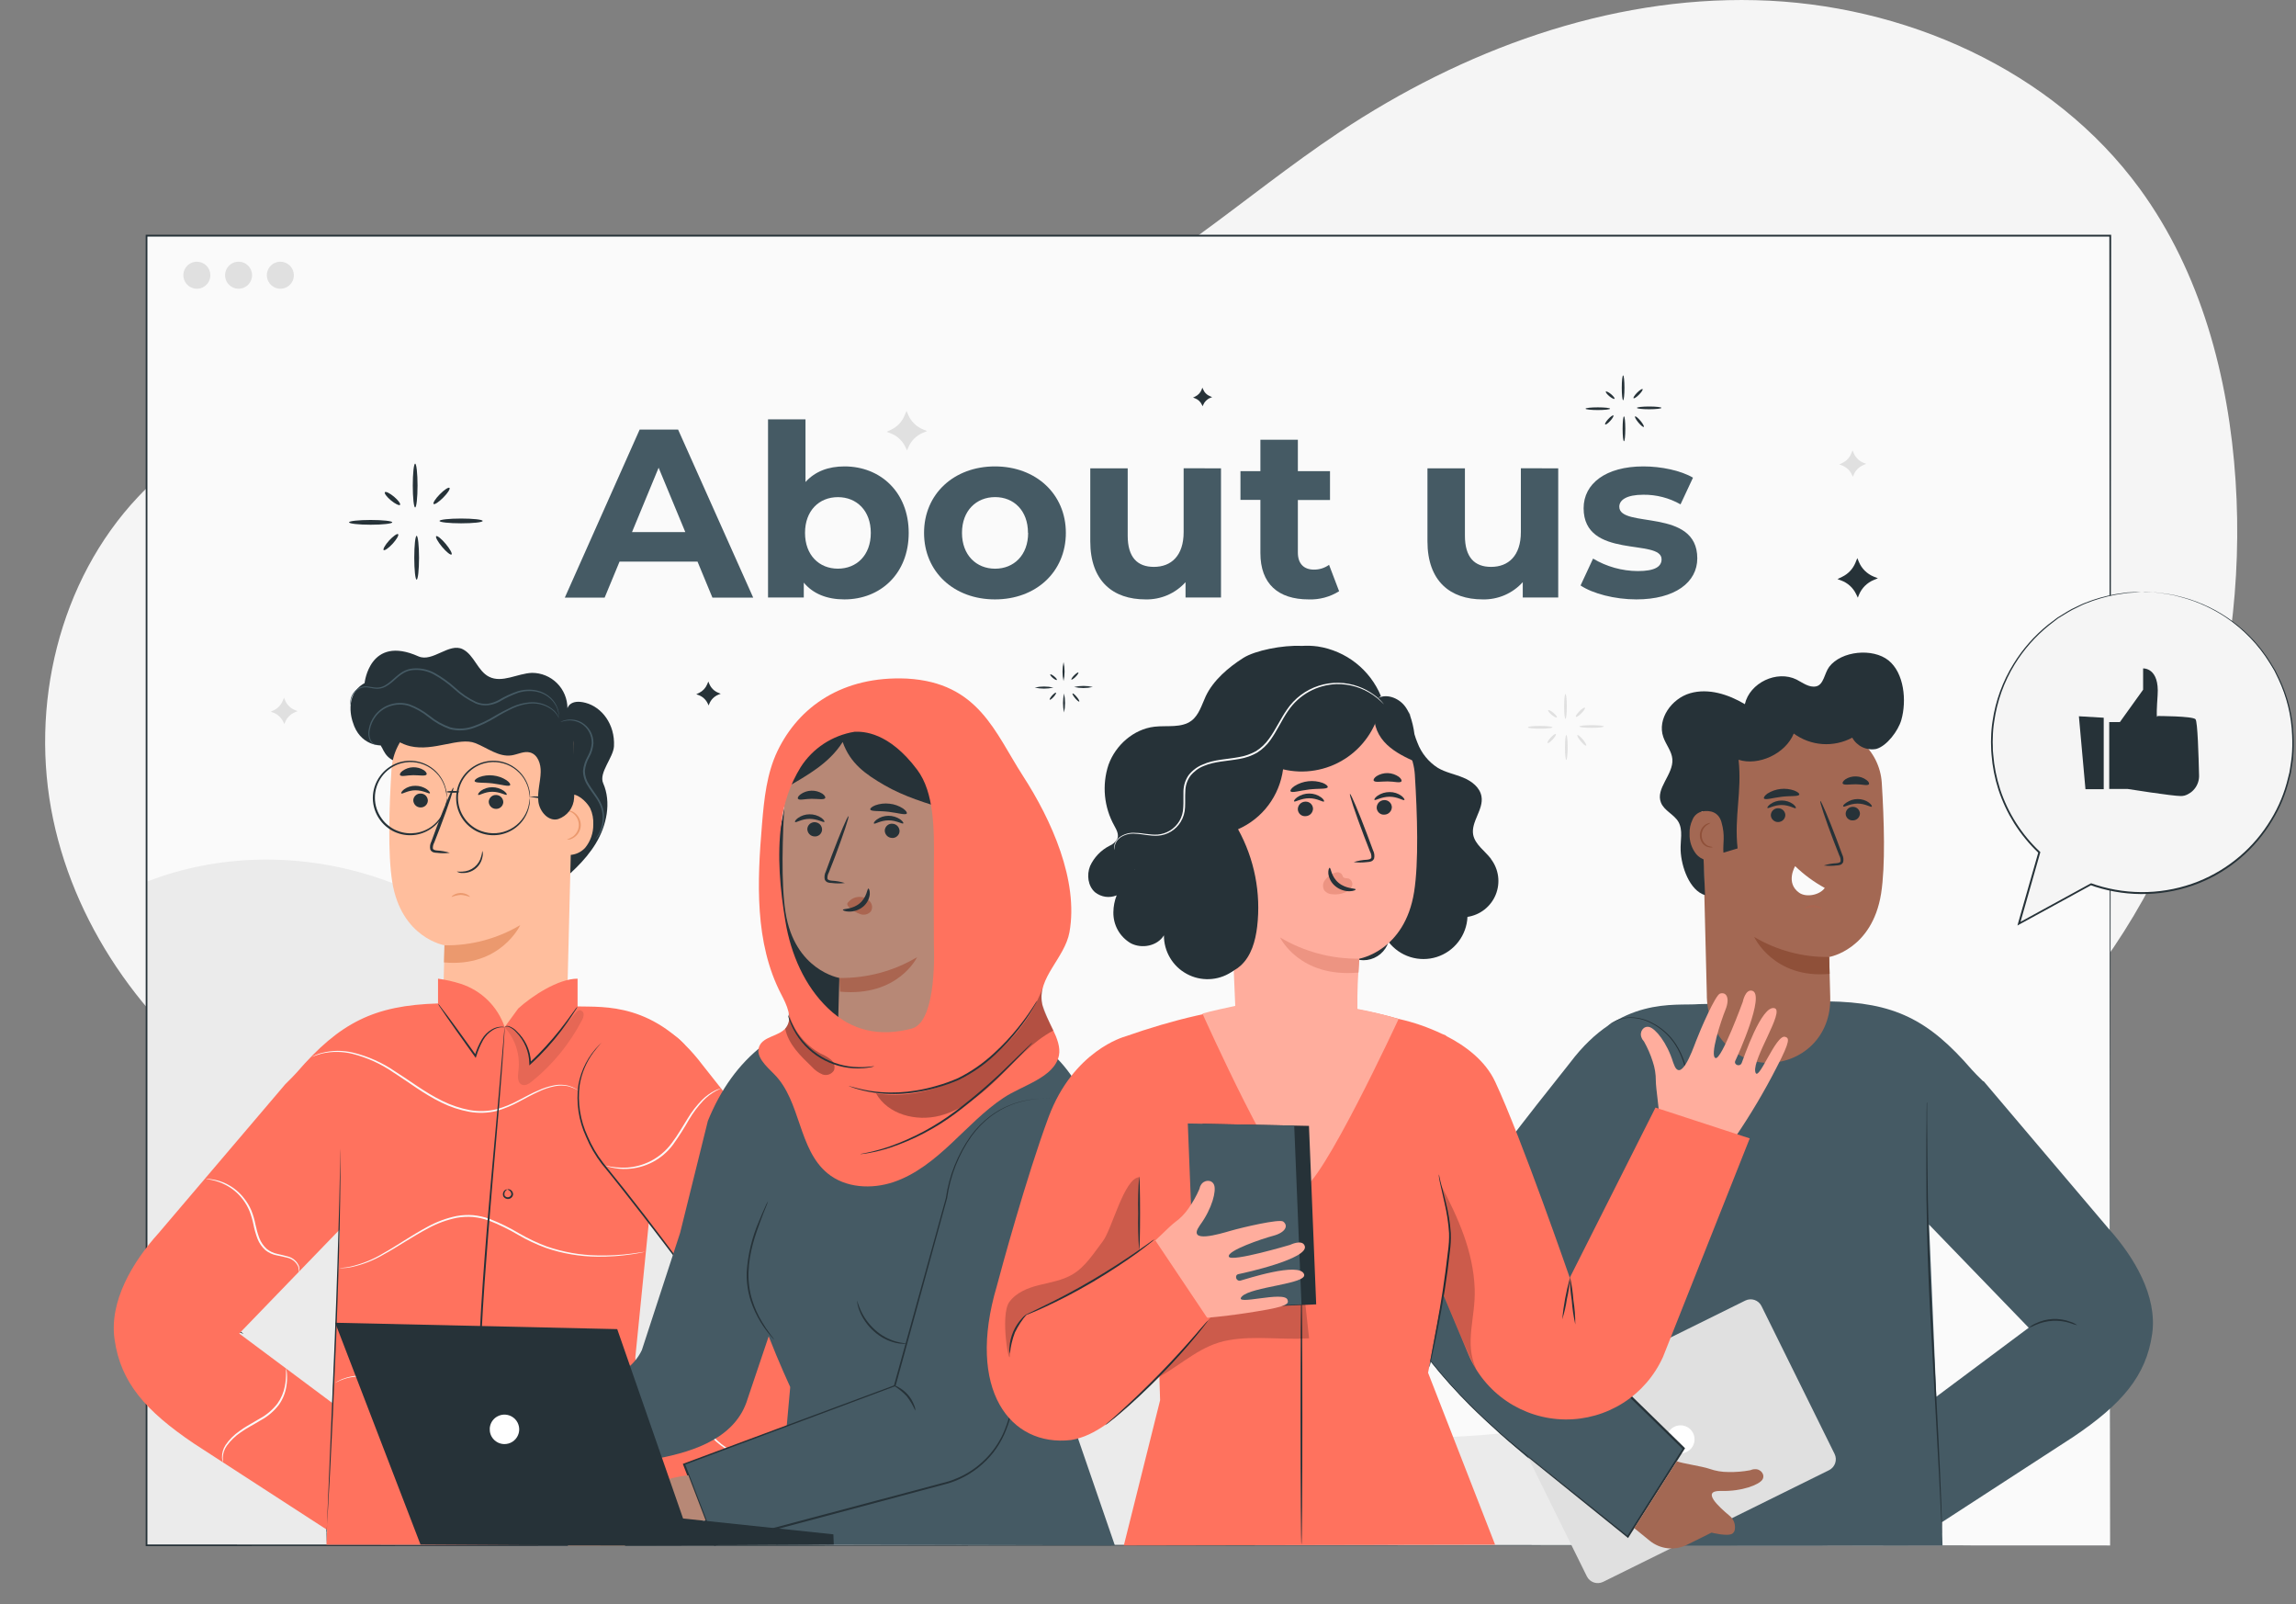 <svg width="63" height="44" viewBox="0 0 63 44" fill="none" xmlns="http://www.w3.org/2000/svg">
<rect x="0" y="0" width="63" height="44" fill="#808080" stroke="none"/>
<path d="M12.391 32.94C24.48 36.982 38.614 35.017 43.351 34.423C48.089 33.83 52.73 31.836 56.046 28.401C59.887 24.424 61.706 18.701 61.342 13.184C61.155 10.345 60.392 7.48 58.716 5.182C56.325 1.906 52.228 0.103 48.173 0.005C44.119 -0.094 40.132 1.378 36.755 3.624C34.079 5.406 31.698 7.694 28.718 8.912C24.707 10.556 20.195 10.047 15.861 9.972C11.527 9.897 6.759 10.479 3.786 13.633C1.614 15.938 0.806 19.371 1.458 22.471C2.109 25.57 4.126 28.306 6.745 30.085L12.391 32.94Z" fill="#F5F5F5"/>
<path d="M57.899 6.47H4.012V42.394H57.899V6.47Z" fill="#FAFAFA"/>
<path d="M5.772 7.549C5.772 7.623 5.751 7.694 5.71 7.755C5.669 7.816 5.611 7.864 5.544 7.892C5.476 7.92 5.401 7.927 5.33 7.913C5.258 7.898 5.192 7.863 5.14 7.811C5.088 7.759 5.053 7.693 5.038 7.622C5.024 7.55 5.031 7.475 5.059 7.407C5.088 7.34 5.135 7.282 5.196 7.241C5.257 7.2 5.329 7.179 5.402 7.179C5.5 7.179 5.594 7.218 5.664 7.287C5.733 7.357 5.772 7.451 5.772 7.549Z" fill="#E0E0E0"/>
<path d="M6.917 7.549C6.917 7.623 6.895 7.694 6.854 7.755C6.814 7.816 6.756 7.864 6.688 7.892C6.62 7.92 6.546 7.927 6.474 7.913C6.402 7.898 6.336 7.863 6.284 7.811C6.232 7.759 6.197 7.693 6.183 7.622C6.169 7.55 6.176 7.475 6.204 7.407C6.232 7.34 6.28 7.282 6.34 7.241C6.401 7.2 6.473 7.179 6.546 7.179C6.595 7.179 6.643 7.188 6.688 7.207C6.733 7.225 6.774 7.253 6.809 7.287C6.843 7.321 6.87 7.362 6.889 7.407C6.907 7.452 6.917 7.501 6.917 7.549Z" fill="#E0E0E0"/>
<path d="M8.063 7.549C8.063 7.623 8.042 7.694 8.001 7.755C7.96 7.816 7.902 7.864 7.835 7.892C7.767 7.92 7.692 7.927 7.621 7.913C7.549 7.898 7.483 7.863 7.431 7.811C7.379 7.759 7.344 7.693 7.329 7.622C7.315 7.55 7.322 7.475 7.35 7.407C7.379 7.34 7.426 7.282 7.487 7.241C7.548 7.2 7.62 7.179 7.693 7.179C7.791 7.179 7.885 7.218 7.955 7.287C8.024 7.357 8.063 7.451 8.063 7.549Z" fill="#E0E0E0"/>
<path d="M19.139 15.405H17L16.591 16.393H15.498L17.552 11.783H18.606L20.667 16.393H19.548L19.139 15.405ZM18.804 14.595L18.072 12.83L17.342 14.595H18.804Z" fill="#455A64"/>
<path d="M24.934 14.618C24.934 15.732 24.163 16.442 23.169 16.442C22.695 16.442 22.312 16.291 22.055 15.982V16.39H21.074V11.503H22.102V13.222C22.366 12.931 22.728 12.794 23.172 12.794C24.163 12.794 24.934 13.505 24.934 14.618ZM23.894 14.618C23.894 14.006 23.505 13.637 22.991 13.637C22.478 13.637 22.089 14.006 22.089 14.618C22.089 15.23 22.478 15.599 22.991 15.599C23.505 15.599 23.894 15.231 23.894 14.618Z" fill="#455A64"/>
<path d="M25.355 14.617C25.355 13.548 26.178 12.794 27.301 12.794C28.423 12.794 29.246 13.551 29.246 14.617C29.246 15.684 28.429 16.442 27.301 16.442C26.172 16.442 25.355 15.684 25.355 14.617ZM28.207 14.617C28.207 14.006 27.818 13.636 27.305 13.636C26.791 13.636 26.396 14.006 26.396 14.617C26.396 15.229 26.791 15.6 27.305 15.6C27.818 15.6 28.211 15.23 28.211 14.617H28.207Z" fill="#455A64"/>
<path d="M33.503 12.847V16.39H32.53V15.969C32.392 16.122 32.222 16.244 32.033 16.326C31.843 16.407 31.638 16.447 31.431 16.442C30.541 16.442 29.916 15.942 29.916 14.848V12.847H30.943V14.694C30.943 15.287 31.207 15.55 31.662 15.55C32.135 15.55 32.478 15.247 32.478 14.595V12.845L33.503 12.847Z" fill="#455A64"/>
<path d="M36.744 16.218C36.494 16.375 36.202 16.453 35.907 16.442C35.071 16.442 34.584 16.014 34.584 15.171V13.712H34.037V12.925H34.584V12.062H35.612V12.925H36.494V13.716H35.612V15.158C35.612 15.461 35.776 15.625 36.052 15.625C36.201 15.627 36.347 15.581 36.468 15.494L36.744 16.218Z" fill="#455A64"/>
<path d="M42.756 12.847V16.39H41.783V15.969C41.645 16.122 41.475 16.244 41.285 16.326C41.095 16.407 40.89 16.447 40.683 16.442C39.794 16.442 39.168 15.942 39.168 14.848V12.847H40.196V14.694C40.196 15.287 40.459 15.55 40.914 15.55C41.388 15.55 41.731 15.247 41.731 14.595V12.845L42.756 12.847Z" fill="#455A64"/>
<path d="M43.369 16.06L43.712 15.323C44.083 15.544 44.507 15.663 44.94 15.665C45.414 15.665 45.592 15.54 45.592 15.342C45.592 14.758 43.453 15.356 43.453 13.94C43.453 13.268 44.059 12.794 45.093 12.794C45.579 12.794 46.12 12.906 46.454 13.103L46.112 13.835C45.801 13.658 45.448 13.567 45.091 13.571C44.63 13.571 44.432 13.716 44.432 13.9C44.432 14.506 46.572 13.92 46.572 15.316C46.572 15.974 45.959 16.442 44.899 16.442C44.305 16.442 43.698 16.281 43.369 16.06Z" fill="#455A64"/>
<path d="M51.675 42.391C49.596 40.206 46.543 39.136 43.523 39.158C41.317 39.172 39.016 39.831 36.967 39.018C35.069 38.265 33.865 36.437 32.39 35.03C30.093 32.857 27.056 31.636 23.894 31.613C21.772 31.606 19.436 32.093 17.685 30.893C16.504 30.083 15.9 28.687 15.071 27.519C12.639 24.095 7.958 22.667 4.041 24.18V42.367L51.675 42.391Z" fill="#EBEBEB"/>
<path d="M57.899 42.394C57.899 42.229 57.891 28.371 57.879 6.47L57.899 6.49H4.019L4.045 6.465C4.045 19.258 4.045 31.426 4.045 42.389L4.021 42.366L57.909 42.389L4.021 42.412H3.998V42.389C3.998 31.426 3.998 19.258 3.998 6.465V6.439H4.028H57.908H57.928V6.46C57.907 28.371 57.899 42.229 57.899 42.394Z" fill="#263238"/>
<path d="M10.763 14.328C10.763 14.364 10.498 14.394 10.17 14.394C9.843 14.394 9.578 14.364 9.578 14.328C9.578 14.292 9.844 14.263 10.17 14.263C10.497 14.263 10.763 14.292 10.763 14.328Z" fill="#263238"/>
<path d="M11.391 12.718C11.427 12.718 11.457 12.986 11.457 13.319C11.457 13.651 11.427 13.92 11.391 13.92C11.355 13.92 11.326 13.65 11.326 13.319C11.326 12.987 11.355 12.718 11.391 12.718Z" fill="#263238"/>
<path d="M12.06 14.29C12.06 14.253 12.325 14.224 12.652 14.224C12.979 14.224 13.244 14.253 13.244 14.29C13.244 14.327 12.98 14.355 12.652 14.355C12.324 14.355 12.06 14.326 12.06 14.29Z" fill="#263238"/>
<path d="M11.432 15.9C11.396 15.9 11.367 15.631 11.367 15.299C11.367 14.968 11.396 14.698 11.432 14.698C11.468 14.698 11.498 14.968 11.498 15.299C11.498 15.631 11.468 15.9 11.432 15.9Z" fill="#263238"/>
<path d="M12.39 15.211C12.363 15.233 12.246 15.14 12.129 15C12.012 14.86 11.941 14.73 11.969 14.708C11.996 14.687 12.114 14.779 12.229 14.918C12.345 15.057 12.418 15.187 12.39 15.211Z" fill="#263238"/>
<path d="M12.334 13.383C12.36 13.408 12.283 13.528 12.162 13.649C12.041 13.771 11.923 13.85 11.897 13.824C11.872 13.799 11.949 13.679 12.069 13.557C12.19 13.434 12.309 13.357 12.334 13.383Z" fill="#263238"/>
<path d="M10.977 13.849C10.955 13.876 10.843 13.822 10.727 13.726C10.611 13.629 10.538 13.531 10.561 13.502C10.583 13.473 10.696 13.529 10.812 13.625C10.927 13.722 10.998 13.82 10.977 13.849Z" fill="#263238"/>
<path d="M10.924 14.653C10.95 14.678 10.883 14.795 10.773 14.916C10.663 15.036 10.553 15.11 10.527 15.089C10.501 15.068 10.567 14.948 10.677 14.827C10.787 14.707 10.901 14.628 10.924 14.653Z" fill="#263238"/>
<path d="M44.179 11.211C44.179 11.231 44.028 11.248 43.842 11.248C43.657 11.248 43.506 11.231 43.506 11.211C43.506 11.19 43.657 11.174 43.842 11.174C44.028 11.174 44.179 11.19 44.179 11.211Z" fill="#263238"/>
<path d="M44.537 10.297C44.557 10.297 44.574 10.45 44.574 10.637C44.574 10.825 44.557 10.979 44.537 10.979C44.517 10.979 44.5 10.826 44.5 10.637C44.5 10.449 44.517 10.297 44.537 10.297Z" fill="#263238"/>
<path d="M44.916 11.188C44.916 11.168 45.067 11.151 45.252 11.151C45.438 11.151 45.588 11.168 45.588 11.188C45.588 11.209 45.438 11.226 45.252 11.226C45.067 11.226 44.916 11.21 44.916 11.188Z" fill="#263238"/>
<path d="M44.56 12.104C44.54 12.104 44.523 11.951 44.523 11.762C44.523 11.574 44.54 11.421 44.56 11.421C44.581 11.421 44.597 11.574 44.597 11.762C44.597 11.951 44.581 12.104 44.56 12.104Z" fill="#263238"/>
<path d="M45.104 11.71C45.087 11.723 45.021 11.669 44.955 11.59C44.889 11.511 44.849 11.437 44.865 11.423C44.88 11.409 44.946 11.464 45.013 11.543C45.079 11.621 45.12 11.698 45.104 11.71Z" fill="#263238"/>
<path d="M45.071 10.674C45.086 10.688 45.042 10.756 44.974 10.825C44.906 10.895 44.838 10.938 44.823 10.923C44.809 10.907 44.852 10.841 44.92 10.772C44.989 10.703 45.056 10.659 45.071 10.674Z" fill="#263238"/>
<path d="M44.301 10.939C44.288 10.954 44.225 10.923 44.159 10.869C44.094 10.814 44.051 10.758 44.062 10.742C44.073 10.727 44.139 10.757 44.204 10.811C44.269 10.866 44.314 10.923 44.301 10.939Z" fill="#263238"/>
<path d="M44.27 11.396C44.285 11.41 44.247 11.476 44.184 11.545C44.122 11.614 44.06 11.657 44.044 11.642C44.029 11.627 44.068 11.561 44.13 11.493C44.192 11.425 44.258 11.383 44.27 11.396Z" fill="#263238"/>
<path d="M28.906 18.861C28.736 18.899 28.56 18.899 28.391 18.861C28.56 18.822 28.736 18.822 28.906 18.861Z" fill="#263238"/>
<path d="M29.183 18.16C29.221 18.332 29.221 18.51 29.183 18.682C29.145 18.511 29.145 18.332 29.183 18.16Z" fill="#263238"/>
<path d="M29.471 18.844C29.64 18.806 29.816 18.806 29.986 18.844C29.817 18.883 29.64 18.883 29.471 18.844Z" fill="#263238"/>
<path d="M29.196 19.545C29.159 19.372 29.159 19.194 29.196 19.021C29.234 19.194 29.234 19.372 29.196 19.545Z" fill="#263238"/>
<path d="M29.613 19.244C29.602 19.254 29.551 19.213 29.5 19.152C29.45 19.092 29.418 19.035 29.43 19.024C29.443 19.013 29.494 19.055 29.544 19.116C29.595 19.176 29.626 19.234 29.613 19.244Z" fill="#263238"/>
<path d="M29.589 18.448C29.6 18.46 29.567 18.511 29.514 18.565C29.462 18.618 29.409 18.651 29.398 18.641C29.388 18.63 29.421 18.578 29.473 18.525C29.526 18.473 29.577 18.438 29.589 18.448Z" fill="#263238"/>
<path d="M28.999 18.652C28.99 18.663 28.941 18.64 28.89 18.598C28.84 18.556 28.808 18.513 28.819 18.501C28.829 18.489 28.877 18.513 28.927 18.555C28.978 18.596 29.009 18.639 28.999 18.652Z" fill="#263238"/>
<path d="M28.975 19.003C28.987 19.014 28.957 19.065 28.91 19.117C28.862 19.17 28.812 19.204 28.803 19.193C28.793 19.183 28.82 19.132 28.868 19.079C28.916 19.027 28.963 18.991 28.975 19.003Z" fill="#263238"/>
<path d="M42.599 19.951C42.599 19.971 42.448 19.988 42.262 19.988C42.077 19.988 41.926 19.976 41.926 19.951C41.926 19.926 42.076 19.913 42.261 19.913C42.447 19.913 42.599 19.931 42.599 19.951Z" fill="#E0E0E0"/>
<path d="M42.955 19.036C42.975 19.036 42.992 19.189 42.992 19.378C42.992 19.566 42.975 19.719 42.955 19.719C42.934 19.719 42.918 19.566 42.918 19.378C42.918 19.189 42.934 19.036 42.955 19.036Z" fill="#E0E0E0"/>
<path d="M43.336 19.929C43.336 19.908 43.487 19.892 43.672 19.892C43.858 19.892 44.008 19.908 44.008 19.929C44.008 19.949 43.858 19.965 43.672 19.965C43.487 19.965 43.336 19.949 43.336 19.929Z" fill="#E0E0E0"/>
<path d="M42.978 20.844C42.958 20.844 42.941 20.69 42.941 20.503C42.941 20.315 42.958 20.161 42.978 20.161C42.999 20.161 43.015 20.314 43.015 20.503C43.015 20.691 42.995 20.844 42.978 20.844Z" fill="#E0E0E0"/>
<path d="M43.522 20.451C43.505 20.465 43.439 20.411 43.373 20.332C43.307 20.253 43.267 20.178 43.283 20.165C43.298 20.152 43.364 20.205 43.431 20.284C43.497 20.362 43.538 20.438 43.522 20.451Z" fill="#E0E0E0"/>
<path d="M43.489 19.414C43.504 19.429 43.46 19.496 43.392 19.565C43.324 19.634 43.256 19.679 43.241 19.662C43.227 19.645 43.27 19.58 43.338 19.51C43.406 19.44 43.474 19.399 43.489 19.414Z" fill="#E0E0E0"/>
<path d="M42.719 19.678C42.706 19.695 42.643 19.663 42.577 19.609C42.512 19.555 42.469 19.497 42.48 19.482C42.491 19.466 42.557 19.497 42.622 19.552C42.687 19.606 42.732 19.662 42.719 19.678Z" fill="#E0E0E0"/>
<path d="M42.69 20.135C42.705 20.15 42.667 20.216 42.604 20.284C42.542 20.352 42.48 20.397 42.464 20.381C42.449 20.366 42.488 20.301 42.55 20.233C42.612 20.165 42.674 20.122 42.69 20.135Z" fill="#E0E0E0"/>
<path d="M24.875 11.271L24.919 11.376C24.956 11.466 25.012 11.548 25.082 11.617C25.151 11.686 25.234 11.741 25.325 11.778L25.44 11.825L25.33 11.869C25.238 11.906 25.154 11.962 25.083 12.033C25.013 12.103 24.958 12.188 24.92 12.28L24.889 12.356L24.843 12.259C24.759 12.084 24.61 11.948 24.427 11.882L24.33 11.845L24.46 11.783C24.625 11.702 24.753 11.564 24.822 11.394L24.875 11.271Z" fill="#E0E0E0"/>
<path d="M7.792 19.14L7.822 19.21C7.847 19.27 7.884 19.325 7.93 19.37C7.976 19.416 8.031 19.453 8.092 19.477L8.168 19.508L8.095 19.537C8.034 19.562 7.978 19.6 7.931 19.647C7.884 19.694 7.847 19.749 7.823 19.811L7.802 19.861L7.771 19.798C7.716 19.682 7.617 19.592 7.496 19.547L7.43 19.524L7.516 19.482C7.624 19.429 7.71 19.338 7.756 19.227L7.792 19.14Z" fill="#E0E0E0"/>
<path d="M50.833 12.355L50.861 12.425C50.912 12.547 51.009 12.644 51.131 12.694L51.207 12.724L51.135 12.754C51.074 12.779 51.018 12.816 50.971 12.863C50.924 12.909 50.887 12.965 50.862 13.027L50.841 13.078L50.811 13.014C50.755 12.898 50.656 12.808 50.535 12.764L50.469 12.74L50.555 12.698C50.664 12.646 50.75 12.555 50.795 12.443L50.833 12.355Z" fill="#E0E0E0"/>
<path d="M50.963 15.309L51.006 15.414C51.044 15.504 51.099 15.587 51.169 15.656C51.239 15.725 51.322 15.78 51.413 15.817L51.528 15.863L51.418 15.908C51.325 15.945 51.242 16.001 51.171 16.071C51.1 16.142 51.045 16.226 51.007 16.318L50.977 16.395L50.931 16.298C50.847 16.122 50.698 15.987 50.515 15.921L50.418 15.885L50.548 15.822C50.712 15.743 50.84 15.607 50.91 15.439L50.963 15.309Z" fill="#263238"/>
<path d="M32.992 10.633L33.013 10.682C33.031 10.725 33.057 10.764 33.091 10.796C33.124 10.829 33.164 10.854 33.207 10.871L33.261 10.893L33.209 10.914C33.165 10.931 33.125 10.958 33.092 10.991C33.058 11.025 33.032 11.065 33.014 11.108L33 11.144L32.977 11.1C32.939 11.017 32.869 10.954 32.783 10.923L32.736 10.906L32.798 10.876C32.874 10.839 32.935 10.775 32.968 10.696L32.992 10.633Z" fill="#263238"/>
<path d="M19.436 18.695L19.462 18.759C19.485 18.813 19.518 18.863 19.56 18.905C19.602 18.947 19.652 18.98 19.707 19.002L19.776 19.03L19.71 19.056C19.655 19.079 19.604 19.112 19.561 19.155C19.519 19.198 19.486 19.248 19.463 19.304L19.445 19.351L19.417 19.293C19.366 19.187 19.276 19.106 19.166 19.066L19.105 19.044L19.184 19.006C19.283 18.957 19.36 18.875 19.403 18.774L19.436 18.695Z" fill="#263238"/>
<path d="M58.782 16.24C57.955 16.241 57.147 16.49 56.462 16.955C55.778 17.42 55.249 18.08 54.944 18.849C54.638 19.618 54.571 20.461 54.751 21.269C54.93 22.077 55.348 22.812 55.95 23.38L55.392 25.335L57.366 24.255C57.934 24.462 58.539 24.542 59.141 24.489C59.742 24.437 60.325 24.253 60.848 23.952C61.371 23.65 61.822 23.238 62.168 22.743C62.514 22.249 62.748 21.684 62.853 21.09C62.959 20.495 62.932 19.885 62.776 19.302C62.62 18.718 62.338 18.176 61.95 17.714C61.562 17.251 61.077 16.879 60.53 16.624C59.983 16.369 59.386 16.236 58.782 16.236V16.24Z" fill="#F5F5F5"/>
<path d="M58.782 16.24C58.782 16.24 58.806 16.24 58.856 16.24L59.072 16.249C59.12 16.249 59.169 16.249 59.231 16.258L59.426 16.286C59.495 16.298 59.57 16.304 59.649 16.322L59.897 16.384C60.897 16.654 61.758 17.295 62.304 18.176L62.432 18.387C62.469 18.461 62.506 18.536 62.543 18.613C62.778 19.104 62.911 19.637 62.932 20.18C62.942 20.375 62.939 20.57 62.922 20.764C62.916 20.861 62.895 20.958 62.881 21.055C62.874 21.105 62.867 21.153 62.859 21.204L62.821 21.352C62.726 21.76 62.566 22.151 62.347 22.508C61.882 23.286 61.175 23.891 60.333 24.229C59.427 24.587 58.425 24.621 57.496 24.326L57.362 24.279H57.383C56.71 24.648 56.049 25.01 55.408 25.359L55.357 25.388L55.372 25.331C55.567 24.657 55.753 24.003 55.931 23.376L55.938 23.4C55.681 23.156 55.456 22.881 55.265 22.581C55.085 22.292 54.94 21.983 54.834 21.659C54.734 21.349 54.671 21.029 54.646 20.704C54.638 20.625 54.635 20.547 54.634 20.469C54.63 20.391 54.63 20.313 54.634 20.235C54.637 20.083 54.65 19.931 54.674 19.781C54.756 19.223 54.952 18.687 55.25 18.208C55.504 17.797 55.827 17.432 56.204 17.13L56.461 16.936L56.72 16.778C56.801 16.728 56.885 16.684 56.972 16.646C57.056 16.608 57.134 16.564 57.215 16.535C57.486 16.427 57.768 16.347 58.056 16.297L58.369 16.251L58.598 16.241H58.739L58.599 16.251L58.37 16.265L58.059 16.313C57.773 16.366 57.493 16.448 57.224 16.557C57.143 16.586 57.066 16.631 56.984 16.669C56.897 16.708 56.813 16.753 56.733 16.802L56.472 16.961L56.222 17.155C55.85 17.456 55.531 17.817 55.281 18.225C54.989 18.702 54.798 19.234 54.72 19.787C54.696 19.936 54.683 20.087 54.681 20.237C54.676 20.314 54.676 20.391 54.681 20.468C54.681 20.545 54.681 20.623 54.693 20.701C54.718 21.022 54.782 21.338 54.88 21.645C55.096 22.301 55.472 22.892 55.975 23.365L55.986 23.375L55.981 23.39C55.803 24.016 55.616 24.669 55.425 25.344L55.389 25.315L57.362 24.236L57.372 24.23H57.384L57.517 24.276C58.434 24.567 59.424 24.533 60.319 24.178C61.151 23.844 61.85 23.248 62.312 22.479C62.528 22.126 62.687 21.74 62.782 21.336C62.795 21.288 62.807 21.239 62.819 21.191L62.843 21.043C62.855 20.945 62.876 20.848 62.883 20.751C62.9 20.559 62.903 20.367 62.894 20.175C62.875 19.636 62.746 19.106 62.514 18.619L62.405 18.394L62.278 18.185C61.973 17.69 61.566 17.266 61.084 16.941C60.72 16.697 60.319 16.512 59.897 16.394L59.65 16.329C59.572 16.311 59.497 16.303 59.429 16.291L59.234 16.261C59.176 16.252 59.123 16.253 59.076 16.249L58.86 16.235C58.806 16.243 58.782 16.24 58.782 16.24Z" fill="#263238"/>
<path d="M57.875 19.808H58.167L58.805 18.919V18.335C58.805 18.335 59.257 18.308 59.203 19.072C59.15 19.837 59.203 19.641 59.203 19.641C59.203 19.641 60.163 19.641 60.242 19.729C60.301 19.789 60.327 20.742 60.34 21.26C60.346 21.384 60.31 21.507 60.238 21.609C60.167 21.711 60.063 21.786 59.944 21.823C59.91 21.831 59.875 21.836 59.84 21.836C59.6 21.836 58.381 21.642 58.381 21.642H57.875V19.808Z" fill="#263238"/>
<path d="M57.043 19.648L57.223 21.648H57.724V19.688L57.043 19.648Z" fill="#263238"/>
<path d="M16.847 20.469C16.831 20.781 16.424 21.198 16.55 21.483C16.781 22.011 16.647 22.642 16.348 23.137C16.048 23.632 15.6 24.012 15.159 24.38C15.181 23.611 15.114 22.843 14.96 22.089C14.911 21.854 14.831 21.591 14.616 21.484C14.337 21.346 13.983 21.546 13.697 21.423C13.393 21.291 13.332 20.875 13.075 20.665C12.842 20.475 12.501 20.495 12.216 20.591C11.931 20.686 11.669 20.846 11.377 20.912C11.084 20.977 10.731 20.918 10.569 20.666C10.471 20.51 10.54 20.605 10.445 20.447C10.445 20.447 9.874 20.466 9.678 19.802C9.678 19.802 9.409 19.064 10.004 18.738C10.004 18.738 10.139 17.404 11.48 18.004C11.869 18.177 12.322 17.62 12.698 17.809C13.012 17.968 13.104 18.403 13.417 18.563C13.777 18.746 14.195 18.473 14.598 18.457C14.856 18.457 15.103 18.559 15.286 18.742C15.468 18.924 15.57 19.172 15.57 19.429C15.57 19.429 15.634 19.163 16.07 19.28C16.507 19.396 16.878 19.86 16.847 20.469Z" fill="#263238"/>
<path d="M16.279 22.617C16.287 22.466 16.259 22.315 16.197 22.177C16.141 22.063 15.93 21.805 15.698 21.788L15.732 20.414C15.735 20.277 15.686 20.145 15.596 20.043C15.506 19.94 15.382 19.875 15.246 19.86L12.553 19.576C12.333 19.552 12.11 19.574 11.899 19.639C11.687 19.704 11.491 19.811 11.322 19.954C11.153 20.097 11.014 20.272 10.915 20.47C10.815 20.668 10.757 20.883 10.743 21.104C10.678 22.14 10.639 23.407 10.761 24.18C11.008 25.736 12.199 25.93 12.199 25.93L12.17 27.016C12.124 28.172 12.99 28.868 13.882 28.868C14.775 28.868 15.6 28.097 15.574 26.952L15.661 23.451C15.812 23.437 15.952 23.368 16.055 23.257C16.203 23.077 16.282 22.85 16.279 22.617Z" fill="#FFBE9D"/>
<path d="M11.34 21.948C11.34 22 11.36 22.05 11.396 22.088C11.432 22.126 11.482 22.148 11.534 22.149C11.585 22.152 11.635 22.135 11.674 22.101C11.712 22.068 11.736 22.02 11.74 21.969C11.741 21.943 11.736 21.917 11.727 21.893C11.717 21.868 11.703 21.846 11.685 21.827C11.667 21.808 11.645 21.794 11.621 21.783C11.597 21.773 11.571 21.768 11.545 21.768C11.494 21.765 11.444 21.782 11.406 21.816C11.367 21.849 11.344 21.897 11.34 21.948Z" fill="#263238"/>
<path d="M11.013 21.764C11.037 21.79 11.188 21.678 11.402 21.678C11.616 21.678 11.773 21.786 11.796 21.76C11.807 21.748 11.782 21.702 11.714 21.652C11.621 21.588 11.511 21.554 11.398 21.555C11.287 21.553 11.178 21.587 11.088 21.652C11.022 21.706 10.996 21.752 11.013 21.764Z" fill="#263238"/>
<path d="M13.41 21.987C13.41 22.039 13.43 22.09 13.466 22.127C13.502 22.165 13.552 22.187 13.605 22.188C13.656 22.191 13.706 22.174 13.744 22.14C13.783 22.107 13.806 22.059 13.81 22.008C13.81 21.956 13.79 21.905 13.754 21.868C13.717 21.83 13.668 21.808 13.615 21.807C13.564 21.804 13.514 21.821 13.476 21.855C13.438 21.889 13.414 21.936 13.41 21.987Z" fill="#263238"/>
<path d="M13.121 21.804C13.145 21.83 13.296 21.718 13.51 21.719C13.724 21.72 13.881 21.826 13.904 21.8C13.915 21.788 13.891 21.742 13.822 21.692C13.729 21.628 13.619 21.594 13.506 21.595C13.395 21.593 13.286 21.628 13.195 21.692C13.13 21.745 13.108 21.792 13.121 21.804Z" fill="#263238"/>
<path d="M12.342 23.393C12.229 23.358 12.112 23.337 11.994 23.33C11.939 23.325 11.888 23.313 11.878 23.276C11.874 23.22 11.887 23.163 11.915 23.114L12.076 22.699C12.302 22.105 12.465 21.616 12.44 21.608C12.415 21.599 12.214 22.072 11.99 22.667C11.935 22.812 11.884 22.953 11.835 23.086C11.801 23.152 11.79 23.228 11.806 23.301C11.814 23.32 11.826 23.337 11.842 23.351C11.858 23.365 11.876 23.375 11.896 23.381C11.928 23.389 11.961 23.394 11.994 23.394C12.109 23.409 12.226 23.409 12.342 23.393Z" fill="#263238"/>
<path d="M12.194 25.931C12.926 25.942 13.646 25.75 14.276 25.376C14.276 25.376 13.737 26.543 12.182 26.4L12.194 25.931Z" fill="#EB996E"/>
<path d="M13.024 21.428C13.046 21.486 13.26 21.459 13.511 21.489C13.762 21.52 13.966 21.587 13.997 21.536C14.012 21.511 13.977 21.456 13.895 21.4C13.786 21.329 13.661 21.286 13.532 21.272C13.404 21.257 13.273 21.272 13.152 21.317C13.062 21.355 13.016 21.401 13.024 21.428Z" fill="#263238"/>
<path d="M10.978 21.264C11.016 21.313 11.163 21.264 11.341 21.264C11.519 21.264 11.669 21.297 11.704 21.246C11.719 21.221 11.695 21.172 11.63 21.126C11.541 21.071 11.439 21.044 11.335 21.047C11.231 21.05 11.131 21.084 11.046 21.145C10.982 21.19 10.962 21.24 10.978 21.264Z" fill="#263238"/>
<path d="M12.389 24.607C12.389 24.602 12.403 24.576 12.447 24.549C12.506 24.514 12.573 24.496 12.642 24.496C12.71 24.495 12.777 24.513 12.836 24.547C12.88 24.574 12.899 24.599 12.895 24.604C12.815 24.574 12.73 24.555 12.645 24.548C12.557 24.554 12.47 24.574 12.389 24.607Z" fill="#EB996E"/>
<path d="M15.555 23.03C15.605 23.009 15.655 22.985 15.703 22.958C15.756 22.923 15.8 22.876 15.831 22.82C15.863 22.765 15.88 22.703 15.882 22.639C15.883 22.575 15.869 22.512 15.841 22.454C15.813 22.396 15.772 22.346 15.721 22.308C15.677 22.277 15.626 22.257 15.573 22.25C15.568 22.244 15.645 22.218 15.741 22.277C15.802 22.316 15.852 22.37 15.886 22.433C15.92 22.496 15.937 22.567 15.936 22.639C15.935 22.719 15.91 22.796 15.864 22.862C15.828 22.915 15.78 22.958 15.724 22.989C15.675 23.023 15.614 23.038 15.555 23.03Z" fill="#EB996E"/>
<path d="M10.446 19.204C10.195 19.875 10.791 20.362 11.256 20.469C11.906 20.62 12.597 20.21 13.041 20.384C13.373 20.514 13.686 20.773 14.038 20.72C14.209 20.694 14.378 20.596 14.544 20.641C14.758 20.699 14.844 20.958 14.836 21.179C14.83 21.451 14.739 21.721 14.773 21.992C14.807 22.262 15.048 22.541 15.312 22.469C15.436 22.428 15.544 22.35 15.623 22.246C15.702 22.142 15.747 22.016 15.753 21.886C15.784 21.511 15.715 21.066 15.734 20.691C15.751 20.36 15.751 19.996 15.539 19.74C15.327 19.485 14.97 19.415 14.64 19.371C13.249 19.179 11.845 19.105 10.442 19.149" fill="#263238"/>
<path d="M9.627 19.348C9.619 19.325 9.614 19.301 9.614 19.277C9.61 19.208 9.624 19.139 9.655 19.076C9.703 18.976 9.786 18.896 9.889 18.853C9.954 18.829 10.024 18.821 10.093 18.831C10.166 18.838 10.239 18.857 10.316 18.861C10.396 18.866 10.475 18.848 10.546 18.811C10.622 18.768 10.694 18.716 10.758 18.656C10.829 18.596 10.899 18.529 10.981 18.47C11.066 18.408 11.164 18.365 11.267 18.345C11.49 18.311 11.718 18.35 11.918 18.456C12.125 18.57 12.318 18.708 12.494 18.867C12.664 19.026 12.858 19.157 13.068 19.256C13.168 19.298 13.277 19.314 13.384 19.305C13.486 19.289 13.585 19.256 13.676 19.207C13.847 19.105 14.028 19.021 14.217 18.958C14.387 18.91 14.566 18.904 14.738 18.942C14.88 18.974 15.011 19.044 15.117 19.145C15.195 19.221 15.257 19.314 15.296 19.416C15.321 19.48 15.335 19.548 15.336 19.617C15.338 19.635 15.338 19.652 15.336 19.67C15.336 19.682 15.336 19.688 15.336 19.688C15.335 19.597 15.317 19.508 15.284 19.423C15.242 19.326 15.181 19.238 15.103 19.166C15 19.071 14.873 19.006 14.736 18.977C14.57 18.943 14.398 18.951 14.234 18.998C14.049 19.063 13.87 19.147 13.703 19.249C13.605 19.3 13.5 19.333 13.391 19.346C13.276 19.358 13.159 19.341 13.052 19.297C12.837 19.196 12.638 19.063 12.463 18.902C12.291 18.746 12.101 18.61 11.897 18.497C11.708 18.395 11.491 18.357 11.278 18.387C11.075 18.421 10.928 18.564 10.792 18.684C10.724 18.745 10.649 18.798 10.569 18.841C10.492 18.881 10.405 18.899 10.319 18.893C10.238 18.887 10.165 18.867 10.095 18.858C10.03 18.848 9.963 18.854 9.901 18.876C9.803 18.915 9.723 18.988 9.674 19.081C9.643 19.141 9.626 19.208 9.626 19.276C9.624 19.323 9.635 19.346 9.627 19.348Z" fill="#455A64"/>
<path d="M10.379 20.429C10.357 20.435 10.333 20.435 10.311 20.429C10.278 20.422 10.247 20.409 10.22 20.39C10.193 20.37 10.17 20.345 10.153 20.316C10.107 20.221 10.094 20.114 10.117 20.011C10.139 19.875 10.194 19.745 10.276 19.634C10.375 19.498 10.513 19.394 10.672 19.337C10.854 19.269 11.053 19.264 11.239 19.322C11.436 19.396 11.62 19.5 11.784 19.631C11.955 19.771 12.149 19.879 12.357 19.952C12.57 20.006 12.794 19.994 12.999 19.917C13.193 19.848 13.38 19.759 13.556 19.652C13.718 19.555 13.886 19.467 14.057 19.388C14.208 19.32 14.37 19.278 14.536 19.265C14.656 19.255 14.777 19.27 14.892 19.308C15.007 19.346 15.112 19.408 15.202 19.488C15.249 19.534 15.287 19.587 15.317 19.646C15.327 19.666 15.335 19.688 15.34 19.71C15.303 19.633 15.252 19.563 15.189 19.503C15.1 19.428 14.996 19.371 14.884 19.336C14.773 19.302 14.655 19.289 14.539 19.3C14.378 19.315 14.22 19.358 14.074 19.427C13.904 19.506 13.739 19.595 13.58 19.693C13.401 19.802 13.212 19.893 13.015 19.964C12.8 20.045 12.565 20.058 12.343 20.001C12.131 19.926 11.934 19.814 11.759 19.672C11.6 19.543 11.421 19.44 11.229 19.367C11.053 19.311 10.864 19.314 10.689 19.376C10.538 19.43 10.405 19.527 10.308 19.656C10.227 19.762 10.173 19.885 10.149 20.016C10.124 20.113 10.133 20.216 10.175 20.307C10.189 20.335 10.209 20.36 10.233 20.38C10.258 20.4 10.286 20.414 10.316 20.423C10.337 20.427 10.358 20.429 10.379 20.429Z" fill="#455A64"/>
<path d="M16.335 23.021C16.335 23.021 16.37 22.975 16.422 22.885C16.492 22.758 16.532 22.615 16.537 22.469C16.542 22.37 16.529 22.272 16.5 22.177C16.465 22.068 16.412 21.965 16.345 21.872C16.277 21.775 16.196 21.668 16.125 21.551C16.044 21.431 16 21.291 15.997 21.146C16.011 21.004 16.056 20.866 16.128 20.743C16.19 20.633 16.227 20.511 16.237 20.385C16.239 20.279 16.214 20.173 16.164 20.08C16.114 19.986 16.04 19.907 15.95 19.851C15.824 19.777 15.677 19.748 15.533 19.769C15.48 19.779 15.428 19.791 15.377 19.807C15.388 19.798 15.4 19.791 15.413 19.786C15.45 19.77 15.49 19.758 15.53 19.75C15.679 19.72 15.835 19.744 15.967 19.82C16.065 19.878 16.146 19.961 16.202 20.06C16.257 20.16 16.285 20.272 16.283 20.386C16.275 20.518 16.237 20.648 16.172 20.764C16.104 20.881 16.062 21.012 16.048 21.147C16.05 21.282 16.092 21.414 16.168 21.526C16.236 21.638 16.316 21.741 16.384 21.846C16.452 21.943 16.506 22.051 16.541 22.166C16.57 22.266 16.581 22.371 16.573 22.475C16.565 22.623 16.52 22.767 16.443 22.894C16.422 22.929 16.397 22.961 16.37 22.991C16.346 23.013 16.336 23.022 16.335 23.021Z" fill="#455A64"/>
<path d="M12.261 21.886C12.252 21.805 12.239 21.724 12.22 21.644C12.186 21.511 12.124 21.386 12.039 21.278C11.953 21.171 11.846 21.082 11.725 21.018C11.603 20.953 11.469 20.916 11.332 20.906C11.195 20.897 11.057 20.916 10.928 20.963C10.747 21.031 10.59 21.149 10.476 21.304C10.353 21.471 10.287 21.673 10.287 21.881C10.287 22.088 10.353 22.29 10.476 22.457C10.532 22.537 10.602 22.608 10.682 22.665C10.756 22.722 10.839 22.767 10.928 22.798C11.082 22.855 11.247 22.872 11.409 22.848C11.571 22.825 11.725 22.761 11.856 22.662C12.034 22.528 12.162 22.338 12.22 22.122C12.238 22.043 12.252 21.962 12.261 21.881C12.267 21.964 12.26 22.047 12.24 22.127C12.188 22.355 12.058 22.557 11.872 22.699C11.737 22.803 11.578 22.872 11.409 22.899C11.241 22.925 11.068 22.909 10.907 22.851C10.814 22.819 10.726 22.772 10.648 22.713C10.564 22.652 10.491 22.579 10.431 22.496C10.301 22.321 10.23 22.108 10.23 21.89C10.23 21.672 10.301 21.459 10.431 21.284C10.551 21.121 10.717 20.997 10.907 20.928C11.079 20.866 11.265 20.852 11.444 20.886C11.635 20.923 11.81 21.014 11.951 21.148C12.091 21.283 12.19 21.454 12.235 21.643C12.256 21.722 12.265 21.804 12.261 21.886Z" fill="#263238"/>
<path d="M14.54 21.886C14.532 21.805 14.518 21.724 14.5 21.644C14.465 21.511 14.404 21.386 14.318 21.278C14.233 21.171 14.126 21.082 14.005 21.018C13.883 20.953 13.749 20.916 13.612 20.906C13.475 20.897 13.337 20.916 13.208 20.963C13.027 21.03 12.87 21.149 12.755 21.304C12.632 21.471 12.566 21.673 12.566 21.881C12.566 22.088 12.632 22.29 12.755 22.457C12.812 22.537 12.882 22.607 12.961 22.665C13.036 22.722 13.12 22.767 13.208 22.798C13.337 22.845 13.473 22.864 13.61 22.855C13.746 22.846 13.879 22.809 14 22.746C14.121 22.683 14.228 22.595 14.314 22.489C14.4 22.382 14.462 22.259 14.498 22.127C14.516 22.048 14.53 21.967 14.539 21.886C14.545 21.969 14.538 22.052 14.517 22.132C14.467 22.357 14.339 22.558 14.157 22.699C14.022 22.803 13.863 22.872 13.694 22.899C13.526 22.925 13.353 22.909 13.193 22.851C13.099 22.819 13.012 22.772 12.933 22.713C12.849 22.652 12.776 22.579 12.715 22.496C12.585 22.32 12.516 22.108 12.516 21.89C12.516 21.672 12.585 21.459 12.715 21.284C12.836 21.121 13.002 20.997 13.193 20.928C13.365 20.866 13.55 20.852 13.729 20.886C13.92 20.924 14.095 21.015 14.235 21.149C14.375 21.283 14.474 21.454 14.519 21.643C14.54 21.722 14.547 21.804 14.54 21.886Z" fill="#263238"/>
<path d="M12.595 21.719V21.729V21.711V21.731C12.542 21.743 12.487 21.748 12.432 21.746C12.335 21.746 12.254 21.735 12.254 21.721C12.254 21.707 12.334 21.696 12.432 21.696C12.487 21.694 12.542 21.699 12.595 21.711V21.731V21.713V21.723V21.719Z" fill="#263238"/>
<path d="M15.741 21.939C15.537 21.95 15.332 21.944 15.128 21.92C14.924 21.914 14.72 21.891 14.52 21.851C14.724 21.841 14.929 21.848 15.132 21.87C15.337 21.876 15.54 21.899 15.741 21.939Z" fill="#263238"/>
<path d="M13.233 23.34C13.252 23.39 13.254 23.445 13.24 23.496C13.219 23.626 13.152 23.743 13.05 23.826C12.949 23.909 12.821 23.952 12.69 23.947C12.636 23.95 12.583 23.937 12.537 23.909C12.537 23.901 12.597 23.917 12.69 23.909C12.81 23.905 12.925 23.861 13.018 23.785C13.112 23.709 13.177 23.605 13.205 23.488C13.233 23.399 13.228 23.34 13.233 23.34Z" fill="#263238"/>
<path d="M9.382 30.322C9.383 30.333 9.383 30.343 9.382 30.353V30.445C9.382 30.528 9.382 30.647 9.387 30.797C9.387 31.105 9.387 31.546 9.394 32.089C9.394 33.181 9.361 34.688 9.276 36.351C9.192 38.014 9.104 39.517 9.045 40.61C9.017 41.152 8.995 41.592 8.98 41.901C8.972 42.05 8.966 42.167 8.962 42.251C8.962 42.289 8.957 42.319 8.956 42.342C8.957 42.352 8.957 42.363 8.956 42.373C8.955 42.363 8.955 42.352 8.956 42.342C8.956 42.319 8.956 42.289 8.956 42.251C8.956 42.167 8.961 42.049 8.965 41.9C8.974 41.594 8.989 41.153 9.014 40.608C9.059 39.518 9.148 38.012 9.23 36.349C9.313 34.686 9.358 33.18 9.364 32.088C9.364 31.546 9.37 31.105 9.372 30.797C9.372 30.647 9.372 30.528 9.377 30.445V30.353C9.378 30.343 9.379 30.332 9.382 30.322Z" fill="#263238"/>
<path d="M18.777 28.647C18.254 28.043 17.232 27.955 16.779 28.283C16.326 28.61 16.074 29.167 16.028 29.724C15.982 30.281 16.125 30.84 16.337 31.357C16.679 32.185 17.183 32.856 17.937 33.711L19.882 36.261L16.133 39.921L17.689 42.373L20.876 39.806L23.512 37.012" fill="#FF725E"/>
<path d="M5.221 36.509C5.282 36.465 5.35 36.432 5.423 36.412C5.595 36.354 5.777 36.329 5.959 36.339C6.141 36.349 6.319 36.393 6.485 36.469C6.557 36.496 6.623 36.536 6.68 36.588C6.68 36.595 6.602 36.552 6.475 36.502C6.311 36.438 6.137 36.4 5.961 36.39C5.785 36.381 5.608 36.4 5.438 36.446C5.302 36.482 5.225 36.517 5.221 36.509Z" fill="#263238"/>
<path d="M19.282 29.22C17.974 27.485 16.566 27.628 15.848 27.607V26.846C15.318 26.846 14.593 27.323 14.219 27.665L13.848 28.173C13.753 27.895 13.594 27.642 13.384 27.436C13.174 27.23 12.919 27.076 12.639 26.986C12.436 26.922 12.229 26.875 12.019 26.846V27.526C10.261 27.576 9.32 28.056 8.145 29.416C8.085 29.486 7.965 29.606 7.828 29.741L4.352 33.826C3.642 34.612 2.991 35.693 3.144 36.743C3.31 37.926 3.999 38.704 5.319 39.596L8.976 41.966L8.958 42.373H17.685C17.685 42.373 23.603 38.008 23.748 36.39C23.861 35.112 21.822 32.404 19.282 29.22ZM9.123 38.489L6.564 36.58L9.328 33.72L9.123 38.489ZM17.502 38.641L17.433 37.228L17.805 33.516C18.534 34.352 19.884 36.012 19.884 36.26L17.502 38.641Z" fill="#FF725E"/>
<path d="M15.846 27.611C15.828 27.652 15.806 27.691 15.78 27.727C15.733 27.799 15.666 27.903 15.578 28.029C15.35 28.358 15.094 28.666 14.812 28.951C14.73 29.034 14.646 29.113 14.564 29.188L14.524 29.226V29.17C14.519 28.851 14.391 28.545 14.166 28.318C14.107 28.247 14.03 28.193 13.943 28.161C13.91 28.154 13.875 28.16 13.846 28.177C13.857 28.163 13.872 28.152 13.889 28.146C13.907 28.14 13.925 28.139 13.943 28.143C14.037 28.17 14.121 28.222 14.185 28.295C14.29 28.395 14.377 28.513 14.442 28.643C14.523 28.807 14.566 28.987 14.57 29.169L14.529 29.151C14.609 29.076 14.693 28.998 14.774 28.915C15.053 28.631 15.312 28.328 15.548 28.008L15.762 27.716C15.786 27.679 15.815 27.643 15.846 27.611Z" fill="#263238"/>
<path d="M12.018 27.531C12.046 27.559 12.071 27.589 12.093 27.622L12.288 27.878C12.45 28.095 12.67 28.399 12.911 28.735L13.069 28.955L13.025 28.962C13.072 28.805 13.137 28.654 13.22 28.512C13.288 28.396 13.384 28.301 13.501 28.234C13.577 28.19 13.664 28.166 13.753 28.164C13.786 28.161 13.819 28.166 13.85 28.178C13.85 28.178 13.817 28.178 13.753 28.178C13.669 28.186 13.588 28.214 13.516 28.259C13.408 28.327 13.319 28.42 13.256 28.531C13.177 28.671 13.115 28.82 13.069 28.974L13.053 29.019L13.025 28.98L12.868 28.761C12.626 28.424 12.411 28.118 12.256 27.895C12.185 27.789 12.125 27.701 12.076 27.63C12.053 27.599 12.033 27.566 12.018 27.531Z" fill="#263238"/>
<g opacity="0.1">
<path d="M13.846 28.178C13.992 28.337 14.101 28.527 14.167 28.733C14.232 28.939 14.252 29.157 14.226 29.371C14.207 29.513 14.191 29.703 14.323 29.755C14.416 29.791 14.518 29.728 14.593 29.666C15.16 29.209 15.627 28.639 15.964 27.993C15.997 27.942 16.014 27.883 16.015 27.823C16.014 27.793 16.002 27.764 15.98 27.743C15.959 27.722 15.931 27.71 15.901 27.709C15.861 27.72 15.826 27.745 15.803 27.78C15.399 28.247 14.951 28.732 14.547 29.198C14.565 28.939 14.485 28.682 14.322 28.479C14.162 28.285 13.987 28.083 13.849 28.178" fill="black"/>
</g>
<path d="M17.579 42.211C17.568 42.198 17.558 42.185 17.549 42.17C17.527 42.139 17.501 42.098 17.467 42.047L17.169 41.584C16.915 41.182 16.56 40.621 16.146 39.968L16.137 39.952L16.15 39.939L17.063 39.029L19.048 37.064C19.3 36.817 19.507 36.617 19.652 36.473L19.82 36.314C19.838 36.295 19.859 36.277 19.88 36.261C19.864 36.282 19.846 36.303 19.827 36.321C19.787 36.363 19.729 36.418 19.667 36.487L19.07 37.093L17.095 39.069C16.774 39.389 16.465 39.695 16.181 39.976V39.947C16.588 40.603 16.938 41.167 17.188 41.573C17.309 41.767 17.406 41.929 17.475 42.044C17.506 42.095 17.53 42.141 17.55 42.17C17.561 42.182 17.571 42.196 17.579 42.211Z" fill="#263238"/>
<path d="M16.505 28.598L16.49 28.616L16.445 28.669C16.404 28.713 16.348 28.784 16.278 28.875C16.086 29.137 15.958 29.442 15.906 29.763C15.844 30.242 15.919 30.728 16.123 31.166C16.233 31.428 16.377 31.674 16.551 31.899C16.734 32.133 16.929 32.367 17.128 32.619C17.913 33.608 18.587 34.529 19.083 35.191L19.667 35.976C19.734 36.065 19.786 36.137 19.825 36.19L19.865 36.246L19.878 36.265C19.878 36.265 19.871 36.261 19.861 36.249L19.817 36.195L19.652 35.982C19.509 35.8 19.305 35.536 19.054 35.204C18.552 34.549 17.872 33.631 17.089 32.644C16.895 32.396 16.7 32.157 16.512 31.927C16.336 31.698 16.191 31.448 16.08 31.182C15.875 30.736 15.802 30.24 15.871 29.754C15.946 29.34 16.145 28.959 16.443 28.662L16.491 28.613C16.498 28.603 16.504 28.597 16.505 28.598Z" fill="#263238"/>
<path d="M19.787 29.854C19.787 29.858 19.733 29.877 19.642 29.925C19.514 29.996 19.398 30.085 19.297 30.191C19.148 30.349 19.017 30.523 18.907 30.71C18.774 30.945 18.629 31.172 18.473 31.391C18.326 31.591 18.136 31.755 17.917 31.872C17.698 31.988 17.456 32.054 17.209 32.064C17.06 32.072 16.911 32.057 16.766 32.022C16.727 32.013 16.688 32.002 16.65 31.988C16.637 31.984 16.624 31.978 16.611 31.972C16.806 32.019 17.006 32.038 17.206 32.028C17.422 32.013 17.634 31.957 17.828 31.862C18.066 31.745 18.272 31.573 18.429 31.36C18.601 31.136 18.732 30.897 18.864 30.689C18.977 30.5 19.112 30.325 19.267 30.169C19.373 30.063 19.495 29.976 19.629 29.91C19.666 29.893 19.703 29.878 19.742 29.866C19.756 29.86 19.771 29.856 19.787 29.854Z" fill="#FAFAFA"/>
<path d="M17.466 38.405H17.443L17.377 38.39C17.348 38.382 17.312 38.377 17.27 38.37C17.221 38.362 17.171 38.357 17.122 38.354C16.804 38.339 16.487 38.38 16.183 38.474C15.972 38.535 15.766 38.611 15.566 38.7C15.35 38.797 15.126 38.916 14.885 39.03C14.633 39.154 14.37 39.253 14.099 39.327C13.954 39.365 13.806 39.388 13.657 39.397C13.503 39.405 13.349 39.394 13.197 39.364C12.902 39.297 12.619 39.181 12.362 39.02C12.111 38.87 11.886 38.7 11.671 38.543C11.246 38.224 10.84 37.959 10.454 37.844C10.281 37.791 10.102 37.761 9.922 37.757C9.786 37.754 9.65 37.77 9.518 37.804C9.406 37.836 9.298 37.879 9.195 37.934L9.214 37.92L9.272 37.885C9.349 37.844 9.43 37.811 9.513 37.788C9.647 37.75 9.784 37.731 9.923 37.731C10.106 37.733 10.288 37.76 10.463 37.812C10.858 37.924 11.272 38.191 11.699 38.508C11.915 38.665 12.139 38.832 12.387 38.98C12.64 39.138 12.917 39.252 13.207 39.318C13.354 39.347 13.505 39.358 13.655 39.35C13.8 39.341 13.945 39.319 14.086 39.283C14.354 39.21 14.615 39.112 14.864 38.991C15.105 38.878 15.33 38.759 15.545 38.665C15.748 38.576 15.956 38.502 16.169 38.443C16.477 38.351 16.799 38.315 17.119 38.337C17.237 38.344 17.354 38.367 17.466 38.405Z" fill="#FAFAFA"/>
<path d="M7.853 37.541C7.853 37.541 7.858 37.553 7.861 37.575C7.867 37.607 7.871 37.64 7.873 37.672C7.883 37.793 7.877 37.914 7.857 38.033C7.829 38.212 7.759 38.383 7.655 38.531C7.521 38.708 7.351 38.853 7.156 38.958C6.962 39.078 6.76 39.178 6.6 39.294C6.455 39.393 6.328 39.516 6.224 39.657C6.156 39.753 6.117 39.867 6.113 39.984C6.113 40.068 6.125 40.113 6.119 40.114C6.114 40.105 6.11 40.094 6.108 40.082C6.099 40.05 6.094 40.018 6.092 39.985C6.088 39.862 6.122 39.741 6.189 39.638C6.291 39.489 6.42 39.36 6.568 39.257C6.731 39.135 6.928 39.033 7.125 38.915C7.314 38.813 7.479 38.673 7.611 38.504C7.713 38.362 7.783 38.199 7.816 38.027C7.839 37.911 7.849 37.792 7.848 37.673C7.846 37.629 7.848 37.585 7.853 37.541Z" fill="#FAFAFA"/>
<path d="M22.529 33.516C22.329 33.55 22.135 33.611 21.952 33.697C21.756 33.793 21.581 33.925 21.434 34.086C21.348 34.182 21.274 34.288 21.214 34.401C21.15 34.519 21.106 34.652 21.043 34.783C20.985 34.916 20.898 35.033 20.787 35.126C20.683 35.211 20.566 35.276 20.439 35.32C20.226 35.391 20.002 35.419 19.778 35.402C19.628 35.393 19.48 35.376 19.332 35.349C19.278 35.342 19.224 35.331 19.172 35.316C19.227 35.316 19.281 35.321 19.335 35.33C19.44 35.341 19.591 35.361 19.779 35.366C19.997 35.377 20.216 35.346 20.424 35.276C20.55 35.235 20.666 35.168 20.765 35.08C20.863 34.992 20.943 34.884 20.997 34.763C21.059 34.635 21.103 34.501 21.171 34.379C21.234 34.263 21.312 34.156 21.403 34.059C21.555 33.893 21.737 33.759 21.941 33.664C22.076 33.6 22.221 33.554 22.369 33.53C22.409 33.523 22.45 33.519 22.49 33.516C22.503 33.514 22.516 33.514 22.529 33.516Z" fill="#FAFAFA"/>
<path d="M17.697 34.337L17.674 34.343L17.608 34.358C17.55 34.371 17.463 34.386 17.351 34.404C17.033 34.453 16.712 34.475 16.391 34.472C15.912 34.468 15.438 34.388 14.985 34.233C14.72 34.137 14.464 34.017 14.221 33.875C13.963 33.722 13.693 33.59 13.414 33.481C13.272 33.431 13.124 33.398 12.974 33.383C12.828 33.372 12.681 33.38 12.537 33.405C12.266 33.46 12.004 33.555 11.759 33.687C11.288 33.937 10.891 34.215 10.532 34.408C10.255 34.573 9.952 34.691 9.636 34.759C9.551 34.777 9.464 34.786 9.377 34.787H9.309C9.301 34.788 9.293 34.788 9.285 34.787H9.309L9.376 34.779C9.462 34.774 9.548 34.761 9.632 34.741C9.943 34.667 10.241 34.546 10.514 34.38C10.867 34.186 11.262 33.903 11.737 33.648C11.986 33.512 12.254 33.413 12.532 33.356C12.68 33.33 12.831 33.322 12.981 33.333C13.135 33.348 13.287 33.382 13.433 33.435C13.715 33.545 13.987 33.678 14.247 33.834C14.489 33.974 14.742 34.094 15.004 34.192C15.451 34.346 15.92 34.429 16.394 34.438C16.713 34.445 17.033 34.428 17.35 34.386C17.462 34.372 17.549 34.359 17.608 34.349L17.675 34.34C17.682 34.338 17.689 34.337 17.697 34.337Z" fill="#FAFAFA"/>
<path d="M8.19 34.899C8.199 34.849 8.197 34.798 8.184 34.749C8.157 34.686 8.115 34.63 8.062 34.587C8.008 34.544 7.946 34.513 7.879 34.499C7.794 34.474 7.698 34.459 7.595 34.436C7.48 34.415 7.373 34.365 7.282 34.293C7.187 34.207 7.113 34.101 7.066 33.982C7.019 33.855 6.981 33.725 6.955 33.593C6.929 33.464 6.892 33.337 6.844 33.215C6.797 33.103 6.736 32.997 6.662 32.9C6.537 32.735 6.376 32.599 6.192 32.504C6.07 32.44 5.939 32.394 5.803 32.366C5.706 32.347 5.65 32.343 5.65 32.338C5.664 32.335 5.678 32.335 5.691 32.338C5.73 32.339 5.768 32.343 5.806 32.349C5.948 32.368 6.085 32.411 6.213 32.474C6.404 32.568 6.571 32.705 6.7 32.874C6.779 32.973 6.844 33.081 6.894 33.198C6.945 33.324 6.983 33.454 7.009 33.587C7.035 33.715 7.071 33.842 7.117 33.965C7.161 34.076 7.229 34.176 7.317 34.257C7.402 34.326 7.502 34.374 7.609 34.395C7.706 34.42 7.804 34.437 7.894 34.465C7.965 34.482 8.031 34.516 8.086 34.565C8.141 34.613 8.183 34.675 8.208 34.743C8.218 34.782 8.218 34.822 8.208 34.861C8.205 34.875 8.199 34.888 8.19 34.899Z" fill="#FAFAFA"/>
<path d="M15.87 29.911C15.78 29.861 15.684 29.822 15.584 29.795C15.466 29.771 15.345 29.771 15.226 29.795C15.069 29.826 14.916 29.877 14.772 29.948C14.61 30.021 14.439 30.116 14.252 30.214C14.054 30.324 13.844 30.411 13.627 30.474C13.382 30.534 13.127 30.542 12.879 30.498C12.614 30.45 12.357 30.365 12.116 30.246C11.619 30.004 11.206 29.679 10.807 29.426C10.463 29.187 10.08 29.012 9.674 28.908C9.4 28.841 9.114 28.837 8.839 28.898C8.74 28.926 8.642 28.958 8.547 28.995C8.638 28.944 8.737 28.905 8.839 28.88C9.117 28.81 9.408 28.808 9.687 28.874C10.098 28.974 10.488 29.148 10.837 29.387C11.24 29.639 11.653 29.963 12.142 30.201C12.38 30.318 12.632 30.402 12.891 30.451C13.133 30.493 13.381 30.486 13.62 30.429C13.835 30.369 14.042 30.285 14.237 30.178C14.424 30.081 14.597 29.984 14.762 29.916C14.91 29.847 15.066 29.797 15.226 29.768C15.349 29.747 15.474 29.752 15.594 29.781C15.669 29.802 15.741 29.832 15.808 29.871C15.829 29.883 15.85 29.896 15.87 29.911Z" fill="#FAFAFA"/>
<path d="M15.32 42.258L15.591 42.394H17.147L17.461 42.137L16.329 40.264C16.19 40.325 15.579 40.42 15.382 40.489C15.211 40.549 15.032 40.579 14.852 40.579C14.65 40.583 14.449 40.567 14.252 40.529L14.209 40.516C14.182 40.504 14.154 40.498 14.125 40.498C13.957 40.483 13.824 40.66 13.918 40.799C14.012 40.938 14.472 41.123 15.06 41.107H15.088C15.604 41.107 15.131 41.539 14.825 41.795C14.77 41.839 14.728 41.896 14.703 41.961C14.677 42.025 14.668 42.095 14.677 42.164C14.678 42.189 14.685 42.213 14.697 42.235C14.709 42.257 14.726 42.276 14.746 42.291C14.876 42.373 15.32 42.258 15.32 42.258Z" fill="#FFBE9D"/>
<path d="M8.971 42.026C8.97 42.017 8.97 42.007 8.971 41.998C8.971 41.977 8.971 41.951 8.971 41.918C8.971 41.843 8.976 41.739 8.981 41.607C8.993 41.335 9.009 40.947 9.029 40.468C9.069 39.504 9.126 38.177 9.186 36.712C9.245 35.246 9.283 33.914 9.31 32.953C9.321 32.474 9.329 32.086 9.334 31.813C9.334 31.681 9.339 31.577 9.341 31.503C9.341 31.469 9.341 31.443 9.341 31.423C9.34 31.413 9.34 31.404 9.341 31.395C9.343 31.404 9.343 31.413 9.341 31.423C9.341 31.443 9.341 31.47 9.341 31.503C9.341 31.577 9.341 31.681 9.341 31.813C9.341 32.082 9.341 32.471 9.333 32.953C9.32 33.915 9.281 35.245 9.224 36.713C9.166 38.182 9.103 39.51 9.052 40.47C9.025 40.948 9.004 41.336 8.988 41.608C8.979 41.74 8.973 41.844 8.968 41.918L8.961 41.998C8.965 42.007 8.968 42.016 8.971 42.026Z" fill="#263238"/>
<path d="M13.205 42.211C13.203 42.199 13.203 42.187 13.205 42.175C13.205 42.148 13.2 42.114 13.196 42.069L13.168 41.659C13.156 41.482 13.142 41.264 13.134 41.012C13.126 40.759 13.108 40.472 13.106 40.154C13.104 39.836 13.092 39.487 13.097 39.112C13.097 38.925 13.097 38.732 13.097 38.529C13.097 38.325 13.106 38.124 13.111 37.914C13.135 37.073 13.179 36.149 13.247 35.18C13.383 33.242 13.556 31.492 13.667 30.225C13.721 29.593 13.764 29.081 13.797 28.723C13.812 28.549 13.824 28.412 13.832 28.316C13.837 28.271 13.84 28.236 13.843 28.21C13.846 28.184 13.848 28.174 13.848 28.174C13.849 28.186 13.849 28.198 13.848 28.21L13.843 28.317C13.836 28.414 13.827 28.55 13.817 28.725C13.794 29.08 13.754 29.594 13.703 30.228C13.601 31.492 13.433 33.243 13.297 35.183C13.229 36.156 13.184 37.075 13.157 37.915C13.157 38.125 13.146 38.33 13.142 38.53C13.137 38.729 13.142 38.919 13.135 39.113C13.129 39.487 13.135 39.835 13.135 40.153C13.135 40.471 13.149 40.759 13.155 41.011C13.161 41.263 13.172 41.481 13.181 41.658C13.189 41.835 13.195 41.971 13.2 42.068V42.175C13.203 42.187 13.204 42.199 13.205 42.211Z" fill="#263238"/>
<path d="M13.92 32.629C13.916 32.624 13.97 32.602 14.03 32.653C14.048 32.669 14.061 32.688 14.069 32.709C14.078 32.731 14.081 32.754 14.078 32.777C14.072 32.805 14.057 32.831 14.036 32.851C14.015 32.871 13.989 32.884 13.96 32.889C13.931 32.893 13.902 32.889 13.876 32.877C13.85 32.865 13.828 32.846 13.812 32.821C13.803 32.8 13.798 32.777 13.799 32.755C13.8 32.732 13.806 32.709 13.817 32.689C13.857 32.62 13.915 32.624 13.915 32.631C13.915 32.638 13.873 32.648 13.85 32.705C13.843 32.72 13.84 32.737 13.84 32.754C13.84 32.77 13.843 32.787 13.85 32.802C13.862 32.817 13.877 32.828 13.894 32.835C13.912 32.842 13.931 32.844 13.949 32.841C13.967 32.837 13.984 32.83 13.999 32.817C14.013 32.805 14.023 32.79 14.029 32.772C14.031 32.756 14.03 32.74 14.025 32.724C14.021 32.708 14.013 32.694 14.002 32.682C13.965 32.632 13.92 32.638 13.92 32.629Z" fill="#263238"/>
<path d="M13.646 36.996C13.642 36.991 13.697 36.968 13.757 37.02C13.774 37.035 13.787 37.054 13.795 37.076C13.803 37.097 13.806 37.12 13.804 37.142C13.799 37.171 13.785 37.198 13.764 37.218C13.742 37.238 13.715 37.251 13.686 37.254C13.658 37.26 13.628 37.257 13.601 37.245C13.575 37.233 13.553 37.212 13.538 37.187C13.529 37.166 13.524 37.143 13.525 37.12C13.527 37.097 13.533 37.075 13.544 37.055C13.584 36.986 13.642 36.991 13.642 36.997C13.642 37.002 13.6 37.014 13.577 37.071C13.57 37.086 13.566 37.102 13.566 37.119C13.566 37.136 13.57 37.153 13.577 37.168C13.587 37.184 13.602 37.197 13.62 37.206C13.638 37.214 13.657 37.216 13.677 37.213C13.696 37.21 13.713 37.201 13.727 37.187C13.741 37.174 13.751 37.157 13.755 37.138C13.758 37.122 13.756 37.105 13.752 37.09C13.747 37.075 13.739 37.06 13.728 37.048C13.692 36.996 13.646 37.002 13.646 36.996Z" fill="#263238"/>
<path d="M20.625 39.996C20.581 39.995 20.537 39.99 20.495 39.98C20.377 39.955 20.262 39.918 20.152 39.87C19.786 39.707 19.48 39.433 19.277 39.087C19.175 38.894 19.093 38.691 19.035 38.481C18.987 38.313 18.914 38.152 18.82 38.005C18.755 37.907 18.671 37.823 18.573 37.758C18.502 37.714 18.457 37.699 18.459 37.694C18.47 37.695 18.482 37.698 18.492 37.702C18.523 37.712 18.554 37.725 18.583 37.741C18.688 37.801 18.779 37.884 18.849 37.984C18.95 38.133 19.028 38.297 19.079 38.47C19.139 38.677 19.22 38.876 19.321 39.066C19.519 39.404 19.814 39.675 20.168 39.844C20.316 39.906 20.469 39.957 20.625 39.996Z" fill="#FAFAFA"/>
<path d="M30.59 42.39L28.937 37.592L29.701 32.988C29.924 31.746 30.049 30.653 29.715 30.028C28.823 28.362 27.746 28.212 26.276 27.83C25.973 27.751 23.665 27.674 23.411 27.733C21.408 27.957 20.126 29.02 19.423 30.748L18.661 33.821L17.613 37.031C17.526 37.217 17.397 37.381 17.238 37.511C17.078 37.642 16.891 37.734 16.69 37.782L12.652 39.162L12.686 39.953L12.652 41.023L18.031 40.01C19.108 39.808 20.204 39.41 20.514 38.371L21.092 36.657C21.375 37.383 21.683 38.048 21.683 38.048L21.294 42.369L30.59 42.39Z" fill="#455A64"/>
<path d="M29.205 33.865L27.668 39.003C27.551 39.395 27.339 39.752 27.05 40.041C26.762 40.331 26.406 40.545 26.015 40.664L19.62 42.368L18.771 40.16L24.552 38.011L25.971 32.866C25.971 32.866 26.299 29.989 28.901 30.137" fill="#455A64"/>
<path d="M28.899 30.137H28.822C28.77 30.137 28.694 30.131 28.594 30.137C28.301 30.146 28.012 30.205 27.739 30.311C27.542 30.389 27.357 30.493 27.188 30.621C26.988 30.775 26.811 30.956 26.662 31.16C26.305 31.666 26.074 32.251 25.988 32.864C25.599 34.296 25.112 36.049 24.575 38.012V38.024H24.564L18.779 40.184L18.794 40.152L18.945 40.541C19.183 41.163 19.418 41.776 19.641 42.357L19.611 42.341L25.106 40.882L25.725 40.717C25.822 40.69 25.928 40.664 26.028 40.635C26.125 40.605 26.22 40.568 26.314 40.526C26.847 40.285 27.276 39.861 27.522 39.33C27.596 39.166 27.656 38.996 27.703 38.822C27.806 38.483 27.903 38.158 27.995 37.85C28.369 36.611 28.67 35.613 28.877 34.932L29.117 34.144L29.181 33.941C29.195 33.895 29.204 33.872 29.204 33.872C29.204 33.872 29.198 33.896 29.186 33.942C29.173 33.988 29.152 34.058 29.126 34.147C29.073 34.329 28.995 34.595 28.895 34.938L28.027 37.862C27.936 38.173 27.838 38.497 27.735 38.835C27.689 39.011 27.628 39.182 27.555 39.348C27.476 39.521 27.378 39.684 27.263 39.835C27.016 40.151 26.696 40.404 26.331 40.572C26.236 40.615 26.139 40.652 26.039 40.684C25.942 40.713 25.838 40.738 25.736 40.766L25.116 40.932L19.622 42.398L19.601 42.404L19.593 42.384C19.37 41.8 19.134 41.19 18.896 40.568L18.745 40.179L18.736 40.156L18.76 40.147L24.541 37.999L24.527 38.015C25.071 36.053 25.556 34.301 25.952 32.871C26.04 32.252 26.276 31.664 26.638 31.155C26.789 30.949 26.969 30.767 27.172 30.613C27.343 30.485 27.531 30.381 27.73 30.305C28.006 30.198 28.297 30.142 28.592 30.138C28.668 30.134 28.744 30.134 28.82 30.138L28.899 30.137Z" fill="#263238"/>
<path d="M24.869 36.856C24.844 36.862 24.818 36.864 24.792 36.862C24.723 36.862 24.653 36.854 24.585 36.838C24.359 36.785 24.15 36.675 23.978 36.518C23.805 36.364 23.669 36.172 23.584 35.957C23.568 35.92 23.555 35.882 23.546 35.843C23.537 35.815 23.53 35.785 23.526 35.755C23.518 35.707 23.515 35.68 23.519 35.68C23.523 35.68 23.546 35.785 23.616 35.942C23.709 36.147 23.844 36.33 24.011 36.48C24.178 36.632 24.378 36.742 24.595 36.803C24.76 36.848 24.869 36.846 24.869 36.856Z" fill="#263238"/>
<path d="M21.073 32.949C21.06 33.001 21.042 33.051 21.02 33.1C20.982 33.197 20.922 33.334 20.861 33.508C20.735 33.851 20.556 34.338 20.538 34.898C20.529 35.162 20.565 35.425 20.644 35.676C20.709 35.88 20.798 36.076 20.908 36.26C20.982 36.384 21.062 36.505 21.15 36.621C21.185 36.662 21.218 36.705 21.247 36.751C21.247 36.751 21.235 36.742 21.216 36.722C21.197 36.701 21.17 36.673 21.137 36.633C21.042 36.522 20.956 36.403 20.878 36.278C20.763 36.093 20.67 35.895 20.601 35.688C20.519 35.433 20.481 35.165 20.489 34.897C20.52 34.414 20.634 33.939 20.827 33.495C20.896 33.324 20.958 33.188 21.001 33.093C21.021 33.043 21.045 32.995 21.073 32.949Z" fill="#263238"/>
<path d="M25.114 38.696C25.052 38.554 24.973 38.42 24.878 38.298C24.771 38.186 24.651 38.088 24.52 38.006C24.567 38.01 24.612 38.026 24.652 38.052C24.855 38.16 25.01 38.341 25.087 38.557C25.108 38.601 25.117 38.649 25.114 38.696Z" fill="#263238"/>
<path d="M18.888 40.468C18.888 40.468 17.059 40.631 17.084 41.82L19.362 41.704L18.888 40.468Z" fill="#B78876"/>
<path d="M21.838 20.553C21.671 21.362 21.512 22.172 21.36 22.984C21.165 24.013 20.99 25.089 21.281 26.096C21.441 26.649 21.734 27.151 22.025 27.647C22.189 27.925 22.367 28.218 22.657 28.362C23.051 28.557 23.549 28.403 23.863 28.095C24.177 27.787 24.336 27.357 24.447 26.928C24.658 26.097 24.704 25.235 24.739 24.378C24.773 23.521 24.79 22.632 24.544 21.802C24.298 20.971 23.759 20.185 22.957 19.856" fill="#263238"/>
<path d="M21.971 19.903C22.2 19.725 22.478 19.621 22.767 19.606C23.001 19.133 23.554 18.916 24.071 18.816C24.834 18.668 24.752 18.647 25.461 18.96C26.17 19.273 27.18 20.159 27.309 20.925C27.427 21.597 27.642 22.248 27.948 22.858C28.142 23.262 28.522 23.539 28.747 23.928C28.868 24.139 28.939 24.375 28.955 24.618C28.971 24.86 28.931 25.104 28.839 25.329C28.656 25.767 28.268 26.154 28.305 26.627C28.325 26.902 28.316 27.099 28.425 27.352C28.793 28.212 28.619 29.358 27.827 29.854C27.036 30.35 25.89 30.177 25.278 29.465C24.747 28.85 24.645 27.973 24.695 27.162C24.744 26.351 24.931 25.544 24.879 24.73" fill="#263238"/>
<path d="M22.878 42.368L22.867 42.088L18.743 41.654L16.936 36.459L9.197 36.284L11.538 42.368C15.364 42.398 19.144 42.398 22.878 42.368Z" fill="#263238"/>
<path d="M13.491 39.41C13.531 39.479 13.591 39.535 13.663 39.571C13.734 39.606 13.815 39.62 13.894 39.609C13.974 39.599 14.048 39.566 14.108 39.513C14.169 39.46 14.212 39.391 14.233 39.313C14.254 39.236 14.251 39.155 14.225 39.079C14.2 39.003 14.152 38.936 14.089 38.888C14.025 38.839 13.949 38.81 13.869 38.805C13.789 38.799 13.71 38.818 13.64 38.858C13.547 38.911 13.479 38.999 13.451 39.103C13.424 39.207 13.438 39.317 13.491 39.41Z" fill="white"/>
<path d="M24.757 29.84C25.685 29.84 26.519 29.049 26.492 27.875L26.659 21.164C26.662 21.023 26.612 20.887 26.519 20.782C26.427 20.676 26.297 20.61 26.157 20.595L23.393 20.303C23.167 20.279 22.938 20.302 22.721 20.368C22.504 20.435 22.302 20.545 22.129 20.692C21.955 20.838 21.813 21.019 21.711 21.222C21.609 21.425 21.549 21.646 21.535 21.873C21.469 22.935 21.429 24.235 21.554 25.028C21.807 26.622 23.03 26.825 23.03 26.825L23 27.939C22.953 29.125 23.841 29.839 24.757 29.839V29.84Z" fill="#B78876"/>
<path d="M22.152 22.738C22.152 22.791 22.172 22.842 22.208 22.881C22.244 22.919 22.294 22.942 22.347 22.944C22.373 22.947 22.399 22.943 22.424 22.935C22.448 22.927 22.471 22.914 22.491 22.897C22.51 22.88 22.526 22.859 22.538 22.835C22.549 22.812 22.556 22.787 22.557 22.761C22.558 22.708 22.538 22.657 22.502 22.618C22.465 22.579 22.415 22.557 22.362 22.554C22.337 22.552 22.31 22.555 22.286 22.564C22.261 22.572 22.238 22.585 22.218 22.602C22.199 22.619 22.183 22.64 22.172 22.663C22.16 22.687 22.154 22.712 22.152 22.738Z" fill="#263238"/>
<path d="M21.815 22.549C21.841 22.575 21.996 22.462 22.216 22.462C22.436 22.462 22.597 22.572 22.621 22.545C22.632 22.533 22.607 22.486 22.537 22.434C22.441 22.369 22.328 22.335 22.212 22.337C22.098 22.337 21.987 22.373 21.894 22.44C21.826 22.489 21.804 22.537 21.815 22.549Z" fill="#263238"/>
<path d="M24.277 22.779C24.277 22.832 24.296 22.883 24.333 22.922C24.369 22.96 24.419 22.983 24.472 22.985C24.498 22.988 24.524 22.985 24.549 22.977C24.574 22.968 24.597 22.956 24.616 22.938C24.636 22.921 24.652 22.9 24.664 22.877C24.675 22.853 24.682 22.828 24.683 22.802C24.683 22.749 24.663 22.698 24.627 22.659C24.591 22.621 24.541 22.598 24.488 22.596C24.462 22.593 24.436 22.596 24.411 22.604C24.387 22.612 24.364 22.625 24.344 22.643C24.324 22.66 24.308 22.681 24.297 22.704C24.285 22.728 24.279 22.753 24.277 22.779Z" fill="#263238"/>
<path d="M23.98 22.59C24.005 22.617 24.16 22.503 24.38 22.503C24.599 22.503 24.761 22.613 24.785 22.586C24.797 22.574 24.771 22.527 24.701 22.475C24.605 22.411 24.492 22.377 24.377 22.378C24.262 22.378 24.15 22.414 24.058 22.481C23.991 22.53 23.967 22.578 23.98 22.59Z" fill="#263238"/>
<path d="M23.181 24.222C23.065 24.186 22.945 24.164 22.824 24.158C22.767 24.152 22.714 24.14 22.704 24.102C22.7 24.044 22.713 23.986 22.742 23.935C22.795 23.8 22.85 23.657 22.909 23.508C23.139 22.898 23.306 22.398 23.281 22.389C23.256 22.38 23.049 22.866 22.819 23.475C22.764 23.626 22.71 23.767 22.66 23.906C22.625 23.974 22.614 24.051 22.63 24.126C22.639 24.146 22.651 24.163 22.667 24.178C22.683 24.192 22.702 24.203 22.723 24.208C22.754 24.217 22.787 24.221 22.82 24.221C22.94 24.237 23.061 24.237 23.181 24.222Z" fill="#263238"/>
<path d="M23.029 26.826C23.78 26.837 24.519 26.64 25.164 26.256C25.164 26.256 24.646 27.351 23.051 27.202L23.029 26.826Z" fill="#AA6550"/>
<path d="M23.273 24.752C23.315 24.699 23.369 24.658 23.432 24.632C23.494 24.606 23.562 24.597 23.628 24.605C23.677 24.61 23.724 24.624 23.767 24.647C23.81 24.67 23.848 24.701 23.878 24.739C23.908 24.776 23.925 24.82 23.929 24.867C23.932 24.914 23.92 24.961 23.896 25.001C23.86 25.042 23.814 25.07 23.761 25.083C23.709 25.096 23.654 25.093 23.604 25.074C23.5 25.037 23.405 24.98 23.323 24.907C23.299 24.889 23.277 24.867 23.261 24.842C23.253 24.83 23.248 24.815 23.248 24.8C23.248 24.786 23.253 24.771 23.261 24.759" fill="#AA6550"/>
<path d="M23.828 24.374C23.792 24.374 23.791 24.611 23.587 24.781C23.383 24.95 23.129 24.924 23.127 24.958C23.127 24.972 23.183 25.003 23.291 25.006C23.433 25.009 23.571 24.962 23.68 24.873C23.784 24.788 23.851 24.665 23.866 24.532C23.871 24.432 23.844 24.373 23.828 24.374Z" fill="#263238"/>
<path d="M23.88 22.205C23.901 22.265 24.121 22.237 24.38 22.268C24.639 22.3 24.847 22.366 24.881 22.316C24.896 22.29 24.859 22.234 24.776 22.176C24.664 22.104 24.537 22.059 24.404 22.046C24.273 22.03 24.139 22.046 24.015 22.091C23.919 22.13 23.871 22.177 23.88 22.205Z" fill="#263238"/>
<path d="M21.896 21.912C21.935 21.963 22.09 21.912 22.269 21.912C22.448 21.912 22.606 21.945 22.641 21.894C22.657 21.869 22.632 21.818 22.565 21.771C22.475 21.714 22.369 21.685 22.262 21.689C22.155 21.692 22.052 21.727 21.965 21.79C21.901 21.837 21.879 21.888 21.896 21.912Z" fill="#263238"/>
<path d="M21.566 21.608C22.166 21.26 22.751 20.938 23.122 20.354C23.33 20.938 23.734 21.23 24.271 21.54C24.808 21.85 25.408 22.032 26.002 22.21C25.702 22.502 25.662 22.974 25.731 23.387C25.8 23.8 25.959 24.198 25.985 24.616C26.019 25.174 25.814 25.722 25.802 26.281C25.784 27.049 26.123 27.773 26.454 28.465L27.895 27.625L27.688 23.886L27.705 21.239L25.46 19.152L22.616 19.464L21.566 21.608Z" fill="#263238"/>
<path d="M21.248 29.471C21.978 30.209 21.901 31.525 22.707 32.185C23.199 32.59 23.918 32.628 24.522 32.424C25.126 32.219 25.633 31.806 26.099 31.37C26.565 30.935 27.006 30.467 27.536 30.114C28.05 29.771 28.931 29.56 29.056 28.953C29.147 28.509 28.68 27.975 28.593 27.531C28.454 26.825 29.217 26.279 29.345 25.571C29.599 24.156 28.852 22.495 28.074 21.292C27.296 20.089 26.857 18.726 24.884 18.614C23.119 18.536 21.917 19.383 21.33 20.608C21.038 21.222 20.967 21.916 20.91 22.595C20.776 24.18 20.702 25.861 21.435 27.273C21.587 27.565 21.767 27.936 21.563 28.195C21.376 28.431 20.953 28.422 20.835 28.699C20.716 28.976 21.028 29.248 21.248 29.471ZM23.448 20.073C23.684 20.064 24.386 20.073 25.167 21.115C25.635 21.738 25.634 22.748 25.625 23.628C25.616 24.282 25.625 25.939 25.625 25.939C25.625 25.939 25.728 28.031 25.017 28.215C24.141 28.443 23.38 28.287 22.727 27.665C22.075 27.044 21.701 26.171 21.552 25.282C21.404 24.393 21.32 23.487 21.437 22.593C21.498 22.045 21.679 21.517 21.968 21.046C22.132 20.788 22.349 20.569 22.604 20.401C22.859 20.234 23.147 20.122 23.448 20.073Z" fill="#FF725E"/>
<g opacity="0.3">
<path d="M28.9 28.269C28.316 28.586 27.913 29.057 27.441 29.522C26.969 29.987 26.435 30.437 25.788 30.605C25.14 30.772 24.361 30.573 24.037 29.99C25.863 30.301 27.982 28.843 28.608 27.1C28.571 27.251 28.569 27.409 28.602 27.562C28.687 27.803 28.786 28.039 28.9 28.269Z" fill="black"/>
</g>
<g opacity="0.3">
<path d="M21.64 27.788C21.704 28.024 21.814 28.245 21.966 28.436C22.118 28.628 22.307 28.787 22.522 28.903C22.622 28.944 22.716 29 22.8 29.067C22.842 29.102 22.873 29.148 22.888 29.2C22.903 29.252 22.902 29.307 22.885 29.359C22.854 29.411 22.806 29.451 22.749 29.472C22.692 29.493 22.629 29.494 22.572 29.474C22.46 29.428 22.36 29.358 22.28 29.267C21.962 28.96 21.634 28.649 21.545 28.217C21.597 28.154 21.633 28.08 21.65 28C21.654 27.929 21.651 27.858 21.64 27.788Z" fill="black"/>
</g>
<path d="M28.463 27.445C28.456 27.465 28.447 27.484 28.436 27.502C28.415 27.538 28.389 27.593 28.347 27.659C28.233 27.849 28.107 28.032 27.97 28.206C27.769 28.466 27.546 28.709 27.304 28.932C27.009 29.209 26.675 29.441 26.312 29.62C26.12 29.704 25.923 29.774 25.722 29.831C25.535 29.885 25.345 29.928 25.152 29.957C24.827 30.011 24.496 30.023 24.167 29.994C23.946 29.974 23.728 29.933 23.515 29.87C23.439 29.849 23.382 29.826 23.343 29.812C23.323 29.807 23.303 29.799 23.285 29.788C23.285 29.788 23.369 29.811 23.52 29.85C23.734 29.906 23.951 29.942 24.171 29.958C24.496 29.982 24.823 29.966 25.144 29.912C25.334 29.881 25.521 29.838 25.706 29.783C25.905 29.727 26.1 29.657 26.289 29.574C26.648 29.396 26.978 29.166 27.271 28.893C27.512 28.674 27.736 28.435 27.94 28.18C28.079 28.008 28.209 27.83 28.329 27.645C28.373 27.581 28.402 27.527 28.426 27.493C28.437 27.476 28.45 27.46 28.463 27.445Z" fill="#263238"/>
<path d="M23.986 29.249C23.949 29.264 23.91 29.274 23.871 29.279C23.763 29.299 23.655 29.308 23.546 29.308C23.182 29.31 22.825 29.211 22.513 29.024C22.201 28.837 21.946 28.569 21.776 28.247C21.724 28.151 21.681 28.05 21.648 27.946C21.634 27.908 21.625 27.869 21.621 27.829C21.676 27.966 21.739 28.1 21.808 28.23C21.982 28.54 22.233 28.799 22.538 28.982C22.843 29.165 23.19 29.265 23.545 29.272C23.818 29.28 23.985 29.238 23.986 29.249Z" fill="#263238"/>
<path d="M23.607 31.659C23.625 31.652 23.644 31.647 23.664 31.645C23.701 31.636 23.761 31.628 23.827 31.611C24.027 31.568 24.224 31.513 24.418 31.446C25.054 31.22 25.653 30.9 26.194 30.496C26.735 30.09 27.247 29.648 27.726 29.172L28.168 28.744C28.216 28.697 28.257 28.659 28.288 28.629C28.302 28.615 28.317 28.602 28.333 28.591C28.322 28.607 28.31 28.622 28.296 28.636L28.181 28.758C28.084 28.863 27.935 29.014 27.752 29.198C27.277 29.683 26.767 30.131 26.225 30.538C25.68 30.945 25.074 31.263 24.429 31.48C24.234 31.544 24.034 31.594 23.831 31.63C23.76 31.645 23.703 31.649 23.665 31.654C23.646 31.658 23.627 31.66 23.607 31.659Z" fill="#263238"/>
<path d="M57.856 33.7L54.425 29.654L54.417 29.662C54.282 29.529 54.163 29.41 54.103 29.341C52.915 27.964 51.97 27.493 50.151 27.468L46.614 27.544C45.957 27.598 44.465 27.317 43.085 29.146C40.571 32.297 38.555 34.976 38.669 36.24C38.812 37.84 44.913 42.401 44.913 42.401L53.301 42.395L53.283 41.756L56.902 39.407C58.207 38.525 58.889 37.754 59.054 36.587C59.199 35.548 58.556 34.478 57.856 33.7ZM42.49 36.108C42.49 35.862 43.812 34.311 44.532 33.482L44.907 37.064L44.842 38.464L42.49 36.108ZM53.131 38.313L52.931 33.592L55.666 36.421L53.131 38.313Z" fill="#455A64"/>
<path d="M47.889 35.676L41.689 38.74C41.524 38.822 41.457 39.021 41.538 39.186L43.542 43.241C43.624 43.406 43.823 43.473 43.988 43.392L50.188 40.328C50.352 40.246 50.42 40.047 50.339 39.882L48.334 35.827C48.253 35.662 48.053 35.595 47.889 35.676Z" fill="#E0E0E0"/>
<path d="M45.912 39.154C45.977 39.114 46.052 39.095 46.128 39.098C46.204 39.101 46.277 39.127 46.339 39.171C46.4 39.216 46.447 39.278 46.473 39.349C46.499 39.421 46.504 39.498 46.486 39.572C46.468 39.646 46.429 39.713 46.373 39.764C46.317 39.816 46.247 39.849 46.172 39.861C46.097 39.873 46.02 39.862 45.951 39.831C45.883 39.799 45.825 39.747 45.785 39.682C45.732 39.595 45.715 39.491 45.739 39.392C45.763 39.293 45.825 39.207 45.912 39.154Z" fill="white"/>
<path d="M52.878 30.232C52.879 30.243 52.879 30.253 52.878 30.264C52.878 30.287 52.878 30.316 52.878 30.354C52.878 30.437 52.878 30.553 52.878 30.701C52.878 31.007 52.884 31.442 52.888 31.98C52.894 33.06 52.935 34.55 53.019 36.195C53.103 37.841 53.188 39.33 53.234 40.408C53.258 40.947 53.273 41.381 53.282 41.686C53.282 41.834 53.288 41.951 53.289 42.033C53.289 42.071 53.289 42.1 53.289 42.124C53.291 42.134 53.291 42.145 53.289 42.155C53.288 42.145 53.288 42.134 53.289 42.124C53.289 42.1 53.289 42.071 53.284 42.033C53.284 41.951 53.273 41.839 53.266 41.686C53.251 41.382 53.228 40.946 53.202 40.41C53.143 39.329 53.062 37.841 52.972 36.197C52.883 34.553 52.852 33.06 52.856 31.98C52.856 31.443 52.856 31.008 52.863 30.701C52.863 30.553 52.863 30.437 52.867 30.354C52.867 30.316 52.867 30.287 52.867 30.264C52.87 30.253 52.874 30.242 52.878 30.232Z" fill="#263238"/>
<path d="M44.145 28.117C44.593 27.791 45.113 27.889 45.562 28.214C46.01 28.539 46.259 29.089 46.304 29.641C46.348 30.192 46.206 30.745 45.997 31.256C45.66 32.076 45.161 32.739 44.415 33.584L42.493 36.107L46.203 39.729L44.666 42.155L41.559 39.654C40.498 38.758 39.596 37.842 38.934 36.895" fill="#455A64"/>
<path d="M38.934 36.898L38.956 36.927L39.021 37.015C39.078 37.092 39.164 37.209 39.28 37.351C39.613 37.767 39.97 38.163 40.35 38.537C40.593 38.779 40.87 39.039 41.179 39.315C41.489 39.591 41.837 39.864 42.206 40.161L44.676 42.143L44.642 42.149C45.12 41.395 45.638 40.576 46.178 39.722V39.754L44.264 37.886L42.469 36.136L42.453 36.121L42.466 36.104C43.147 35.214 43.791 34.368 44.39 33.581C44.756 33.178 45.095 32.752 45.406 32.305C45.684 31.898 45.908 31.457 46.074 30.993C46.232 30.581 46.306 30.142 46.292 29.701C46.276 29.331 46.163 28.97 45.964 28.657C45.801 28.405 45.573 28.201 45.305 28.066C45.108 27.961 44.886 27.912 44.664 27.924C44.526 27.934 44.392 27.974 44.27 28.04C44.186 28.085 44.148 28.115 44.147 28.113L44.176 28.091C44.204 28.069 44.235 28.05 44.266 28.033C44.388 27.964 44.523 27.922 44.663 27.909C44.889 27.894 45.114 27.942 45.315 28.047C45.588 28.181 45.82 28.386 45.987 28.641C46.19 28.959 46.307 29.324 46.325 29.701C46.341 30.141 46.271 30.579 46.119 30.992C45.953 31.46 45.728 31.905 45.45 32.316C45.139 32.764 44.8 33.193 44.433 33.597C43.834 34.384 43.19 35.231 42.513 36.126V36.093L44.309 37.844L46.222 39.712L46.236 39.726L46.226 39.743C45.685 40.597 45.166 41.415 44.687 42.167L44.674 42.19L44.653 42.173L42.188 40.184C41.819 39.887 41.469 39.611 41.163 39.334C40.856 39.058 40.579 38.799 40.335 38.556C39.956 38.179 39.6 37.78 39.27 37.359C39.156 37.213 39.076 37.097 39.017 37.018C38.99 36.98 38.97 36.95 38.955 36.928C38.94 36.907 38.934 36.898 38.934 36.898Z" fill="#263238"/>
<path d="M56.998 36.353C56.932 36.338 56.867 36.318 56.804 36.293C56.493 36.194 56.157 36.212 55.858 36.343C55.797 36.374 55.734 36.401 55.67 36.423C55.72 36.375 55.778 36.337 55.842 36.309C55.992 36.234 56.156 36.19 56.323 36.181C56.49 36.173 56.658 36.199 56.815 36.259C56.881 36.279 56.943 36.311 56.998 36.353Z" fill="#263238"/>
<path d="M46.963 42.041L46.288 42.376C46.124 42.458 45.94 42.49 45.758 42.47C45.577 42.45 45.405 42.377 45.263 42.261L44.842 41.918L46.009 40.083C46.146 40.142 46.71 40.222 46.905 40.291C47.073 40.35 47.25 40.38 47.429 40.379C47.628 40.383 47.827 40.367 48.023 40.33C48.036 40.325 48.053 40.321 48.065 40.316C48.091 40.306 48.12 40.3 48.148 40.302C48.315 40.286 48.447 40.461 48.354 40.594C48.26 40.726 47.805 40.914 47.224 40.898H47.196C46.686 40.898 47.154 41.325 47.457 41.579C47.511 41.622 47.552 41.678 47.578 41.742C47.603 41.806 47.612 41.875 47.603 41.944C47.601 41.968 47.594 41.992 47.583 42.014C47.571 42.035 47.555 42.054 47.535 42.069C47.403 42.155 46.963 42.041 46.963 42.041Z" fill="#A36853"/>
<path d="M48.525 29.157C47.63 29.157 46.825 28.394 46.833 27.258L46.672 20.79H46.69C46.688 20.654 46.736 20.522 46.826 20.421C46.916 20.319 47.041 20.255 47.177 20.241L49.843 19.959C50.061 19.936 50.281 19.957 50.491 20.022C50.7 20.086 50.894 20.192 51.062 20.334C51.229 20.475 51.366 20.649 51.464 20.845C51.562 21.04 51.62 21.254 51.634 21.473C51.698 22.497 51.737 23.75 51.615 24.515C51.368 26.054 50.191 26.251 50.191 26.251L50.219 27.32C50.264 28.464 49.408 29.153 48.525 29.153V29.157Z" fill="#A36853"/>
<path d="M51.035 22.31C51.035 22.361 51.016 22.409 50.98 22.446C50.945 22.482 50.897 22.503 50.846 22.504C50.821 22.506 50.795 22.503 50.772 22.496C50.748 22.488 50.725 22.475 50.706 22.459C50.687 22.442 50.672 22.422 50.661 22.399C50.65 22.376 50.644 22.352 50.643 22.326C50.643 22.275 50.663 22.225 50.7 22.189C50.736 22.152 50.785 22.132 50.837 22.132C50.887 22.131 50.935 22.148 50.972 22.182C51.008 22.215 51.031 22.261 51.035 22.31Z" fill="#263238"/>
<path d="M51.359 22.127C51.335 22.153 51.186 22.043 50.97 22.043C50.754 22.044 50.603 22.149 50.581 22.124C50.559 22.099 50.594 22.066 50.663 22.016C50.754 21.953 50.863 21.919 50.975 21.919C51.085 21.918 51.192 21.952 51.282 22.016C51.35 22.07 51.373 22.115 51.359 22.127Z" fill="#263238"/>
<path d="M48.988 22.349C48.988 22.375 48.984 22.401 48.974 22.425C48.965 22.449 48.951 22.471 48.932 22.49C48.914 22.508 48.893 22.523 48.869 22.533C48.845 22.543 48.819 22.549 48.793 22.549C48.743 22.551 48.694 22.534 48.656 22.5C48.618 22.467 48.594 22.421 48.59 22.37C48.589 22.345 48.594 22.319 48.603 22.295C48.613 22.27 48.627 22.248 48.645 22.23C48.663 22.211 48.685 22.197 48.709 22.186C48.733 22.176 48.758 22.171 48.784 22.171C48.835 22.169 48.884 22.186 48.922 22.219C48.96 22.252 48.983 22.299 48.988 22.349Z" fill="#263238"/>
<path d="M49.275 22.167C49.251 22.193 49.101 22.082 48.886 22.082C48.671 22.082 48.518 22.189 48.497 22.163C48.485 22.152 48.511 22.106 48.579 22.056C48.67 21.992 48.779 21.958 48.891 21.959C49.001 21.958 49.108 21.992 49.198 22.056C49.265 22.109 49.288 22.155 49.275 22.167Z" fill="#263238"/>
<path d="M50.045 23.741C50.156 23.705 50.272 23.684 50.389 23.679C50.444 23.673 50.495 23.662 50.504 23.625C50.508 23.569 50.496 23.513 50.468 23.465C50.416 23.333 50.364 23.196 50.307 23.052C50.085 22.469 49.924 21.983 49.948 21.973C49.971 21.963 50.171 22.433 50.393 23.02C50.447 23.165 50.498 23.303 50.547 23.436C50.581 23.501 50.591 23.576 50.575 23.648C50.567 23.667 50.555 23.684 50.539 23.698C50.524 23.712 50.506 23.722 50.486 23.727C50.456 23.735 50.425 23.739 50.394 23.74C50.278 23.755 50.161 23.755 50.045 23.741Z" fill="#263238"/>
<path d="M50.192 26.251C49.468 26.261 48.755 26.071 48.133 25.701C48.133 25.701 48.666 26.858 50.203 26.714L50.192 26.251Z" fill="#8F5039"/>
<path d="M49.37 21.796C49.349 21.854 49.137 21.826 48.888 21.856C48.639 21.886 48.438 21.953 48.402 21.902C48.386 21.877 48.422 21.823 48.499 21.767C48.608 21.699 48.73 21.656 48.858 21.642C48.985 21.628 49.114 21.643 49.235 21.686C49.333 21.726 49.38 21.768 49.37 21.796Z" fill="#263238"/>
<path d="M51.281 21.513C51.244 21.562 51.097 21.513 50.922 21.513C50.747 21.513 50.597 21.545 50.563 21.495C50.548 21.471 50.572 21.423 50.636 21.377C50.723 21.321 50.825 21.294 50.928 21.298C51.031 21.3 51.131 21.334 51.214 21.396C51.277 21.44 51.297 21.49 51.281 21.513Z" fill="#263238"/>
<path d="M46.691 22.259C46.952 22.213 47.161 22.293 47.235 22.551C47.345 22.935 47.27 23.125 47.289 23.389L47.678 23.273C47.581 22.387 47.801 21.731 47.705 20.841C48.246 21.016 48.989 20.682 49.219 20.122C49.449 20.29 49.721 20.39 50.005 20.41C50.289 20.43 50.573 20.369 50.824 20.235C50.887 20.349 50.985 20.441 51.104 20.497C51.222 20.552 51.356 20.569 51.484 20.544C51.776 20.461 52.085 20.046 52.17 19.751C52.322 19.221 52.248 18.46 51.818 18.115C51.388 17.77 50.526 17.853 50.192 18.291C50.06 18.464 50.044 18.784 49.831 18.828C49.641 18.867 49.469 18.731 49.296 18.641C48.756 18.374 48.01 18.729 47.877 19.316C47.426 19.047 46.879 18.871 46.375 19.016C45.87 19.161 45.467 19.721 45.639 20.217C45.71 20.425 45.871 20.606 45.888 20.823C45.922 21.246 45.415 21.629 45.577 22.021C45.667 22.241 45.933 22.338 46.053 22.543C46.187 22.773 46.103 23.063 46.115 23.328C46.132 23.772 46.36 24.428 46.785 24.555" fill="#263238"/>
<path d="M46.731 22.255C46.666 22.264 46.604 22.291 46.553 22.332C46.501 22.373 46.462 22.428 46.439 22.489C46.382 22.607 46.355 22.737 46.36 22.868C46.352 23.072 46.417 23.272 46.545 23.432C46.61 23.509 46.699 23.564 46.797 23.589C46.895 23.614 46.999 23.608 47.093 23.571" fill="#A36853"/>
<path d="M46.996 23.237C46.996 23.241 46.938 23.263 46.848 23.231C46.795 23.211 46.749 23.177 46.715 23.134C46.672 23.077 46.648 23.009 46.644 22.939C46.639 22.872 46.653 22.805 46.683 22.745C46.709 22.695 46.747 22.653 46.792 22.621C46.872 22.569 46.934 22.571 46.933 22.577C46.892 22.598 46.852 22.623 46.815 22.65C46.773 22.685 46.739 22.73 46.718 22.781C46.697 22.832 46.689 22.887 46.694 22.942C46.697 22.996 46.714 23.048 46.743 23.094C46.773 23.139 46.814 23.175 46.862 23.2C46.906 23.215 46.95 23.228 46.996 23.237Z" fill="#8F5039"/>
<path d="M49.37 24.491C49.565 24.624 49.932 24.554 50.07 24.357C49.773 24.195 49.5 23.994 49.257 23.759C49.257 23.759 48.981 24.218 49.37 24.491Z" fill="#FAFAFA"/>
<path d="M49.998 24.941C49.919 24.909 49.836 24.89 49.751 24.883C49.666 24.89 49.583 24.908 49.504 24.938C49.504 24.938 49.519 24.908 49.562 24.882C49.62 24.849 49.685 24.831 49.751 24.831C49.818 24.831 49.883 24.849 49.941 24.882C49.984 24.91 50.004 24.936 49.998 24.941Z" fill="#AA6550"/>
<path d="M47.631 31.168C48.041 30.563 48.415 29.933 48.748 29.282C49.15 28.515 49.082 28.476 48.986 28.442C48.727 28.35 48.228 29.762 48.162 29.392C48.096 29.023 48.969 27.739 48.695 27.657C48.337 27.547 47.842 29.035 47.791 29.158C47.741 29.28 47.563 29.206 47.615 29.098C47.69 28.943 48.435 27.291 48.084 27.179C47.89 27.118 47.82 27.481 47.82 27.481C47.82 27.481 47.236 29.081 47.072 29.023C46.907 28.964 47.218 28.012 47.345 27.699C47.472 27.386 47.377 27.2 47.195 27.255C47.071 27.292 46.657 28.241 46.539 28.553C46.42 28.865 46.109 29.73 45.92 29.171C45.92 29.162 45.913 29.154 45.91 29.145C45.739 28.589 45.423 28.218 45.259 28.173C45.094 28.128 44.975 28.309 45.043 28.465C45.052 28.492 45.066 28.517 45.086 28.538C45.094 28.547 45.103 28.562 45.112 28.573C45.209 28.746 45.289 28.929 45.349 29.119C45.407 29.288 45.435 29.466 45.434 29.644C45.434 29.851 45.531 30.454 45.523 30.603" fill="#FFAD9D"/>
<path d="M45.425 30.382L43.073 35.05C43.073 35.05 41.742 31.202 41.025 29.671C40.751 29.087 40.203 28.683 39.677 28.415V28.404L39.567 28.36C39.189 28.18 38.792 28.042 38.384 27.951C35.902 27.24 33.564 27.488 30.858 28.437C30.858 28.437 29.452 28.814 28.77 30.647C28.158 32.301 27.47 34.829 27.352 35.277C26.509 38.115 27.713 39.695 29.389 39.501C30.079 39.392 30.667 38.82 30.927 38.598L31.812 37.766L31.832 38.41L30.837 42.393L41.024 42.372L39.185 37.656L39.594 35.494L40.293 37.155C40.513 37.677 40.88 38.124 41.35 38.441C41.82 38.757 42.372 38.93 42.939 38.937C43.505 38.944 44.062 38.786 44.54 38.482C45.018 38.178 45.397 37.74 45.63 37.224L48.011 31.227L45.425 30.382Z" fill="#FF725E"/>
<path d="M33.159 36.202C33.132 36.248 33.102 36.292 33.068 36.333C33.007 36.415 32.914 36.533 32.796 36.674C32.562 36.957 32.225 37.337 31.833 37.739C31.441 38.141 31.067 38.486 30.787 38.724C30.648 38.845 30.532 38.938 30.451 39C30.41 39.037 30.367 39.069 30.32 39.097C30.357 39.058 30.396 39.022 30.438 38.989C30.516 38.922 30.628 38.824 30.764 38.698C31.036 38.452 31.405 38.103 31.796 37.703C32.187 37.302 32.529 36.925 32.768 36.651C32.89 36.512 32.985 36.399 33.051 36.321C33.084 36.278 33.12 36.239 33.159 36.202Z" fill="#263238"/>
<path d="M39.219 37.505C39.218 37.486 39.22 37.468 39.224 37.45C39.232 37.409 39.239 37.359 39.25 37.296L39.356 36.73C39.446 36.253 39.568 35.593 39.665 34.859C39.69 34.676 39.712 34.497 39.731 34.323C39.755 34.158 39.765 33.991 39.76 33.824C39.742 33.542 39.7 33.261 39.634 32.985C39.582 32.748 39.537 32.557 39.507 32.424C39.493 32.357 39.485 32.304 39.481 32.269C39.479 32.251 39.479 32.232 39.481 32.214C39.488 32.231 39.492 32.249 39.493 32.267C39.5 32.302 39.512 32.354 39.528 32.42C39.56 32.551 39.614 32.74 39.671 32.977C39.742 33.254 39.788 33.537 39.808 33.822C39.814 33.992 39.806 34.161 39.783 34.328C39.764 34.502 39.742 34.682 39.718 34.866C39.621 35.602 39.491 36.262 39.393 36.737C39.342 36.97 39.302 37.16 39.271 37.3C39.257 37.362 39.245 37.412 39.236 37.453C39.232 37.471 39.227 37.488 39.219 37.505Z" fill="#263238"/>
<path d="M42.865 36.193C42.902 35.809 42.973 35.43 43.076 35.059C43.066 35.253 43.038 35.445 42.994 35.634C42.967 35.824 42.924 36.011 42.865 36.193Z" fill="#263238"/>
<path d="M43.225 36.331C43.176 36.114 43.144 35.895 43.128 35.674C43.094 35.455 43.076 35.233 43.076 35.012C43.125 35.228 43.157 35.447 43.173 35.668C43.208 35.887 43.225 36.109 43.225 36.331Z" fill="#263238"/>
<path d="M35.711 42.372C35.697 42.372 35.685 40.808 35.685 38.88C35.685 36.953 35.697 35.388 35.711 35.388C35.724 35.388 35.736 36.951 35.736 38.88C35.736 40.81 35.724 42.372 35.711 42.372Z" fill="#263238"/>
<g opacity="0.2">
<path d="M39.533 32.495C40.011 33.41 40.426 34.321 40.464 35.352C40.493 36.155 40.172 36.824 40.504 37.555C40.487 37.568 40.204 36.938 40.079 36.642C39.821 36.033 39.593 35.49 39.593 35.49C39.593 35.49 39.77 34.115 39.787 33.881C39.804 33.647 39.533 32.495 39.533 32.495Z" fill="black"/>
</g>
<g opacity="0.2">
<path d="M27.712 37.145C27.712 37.604 27.427 36.089 27.694 35.716C27.882 35.455 28.203 35.327 28.514 35.251C28.825 35.174 29.151 35.122 29.427 34.959C29.784 34.748 30.011 34.375 30.261 34.048C30.51 33.722 30.844 32.322 31.256 32.292V34.334C30.269 34.974 29.242 35.55 28.181 36.059C28.03 36.196 27.91 36.364 27.829 36.551C27.748 36.739 27.709 36.941 27.712 37.145Z" fill="black"/>
</g>
<g opacity="0.2">
<path d="M31.811 37.766C32.477 37.392 32.963 36.891 33.716 36.762C34.44 36.633 35.186 36.762 35.92 36.711C35.88 36.341 35.84 35.97 35.798 35.599L33.7 35.575L31.811 37.766Z" fill="black"/>
</g>
<path d="M31.257 32.269C31.271 32.269 31.282 32.723 31.282 33.283C31.282 33.843 31.271 34.298 31.257 34.298C31.232 33.961 31.223 33.622 31.232 33.283C31.223 32.945 31.232 32.606 31.257 32.269Z" fill="#263238"/>
<path d="M27.711 37.134C27.695 37.075 27.691 37.014 27.699 36.953C27.709 36.807 27.744 36.663 27.802 36.528C27.86 36.394 27.941 36.27 28.041 36.163C28.079 36.115 28.126 36.076 28.179 36.046C28.048 36.199 27.937 36.368 27.849 36.549C27.777 36.737 27.73 36.934 27.711 37.134Z" fill="#263238"/>
<path d="M28.131 36.077C28.183 36.063 28.234 36.045 28.284 36.022C28.381 35.983 28.521 35.925 28.691 35.844C29.031 35.688 29.495 35.455 29.988 35.163C30.48 34.871 30.909 34.584 31.209 34.365C31.36 34.254 31.48 34.162 31.561 34.097C31.605 34.065 31.646 34.03 31.684 33.991C31.636 34.017 31.59 34.047 31.547 34.081L31.187 34.334C30.88 34.546 30.45 34.829 29.959 35.117C29.468 35.406 29.009 35.642 28.674 35.806L28.275 36.001C28.225 36.022 28.177 36.047 28.131 36.077Z" fill="#263238"/>
<path d="M40.91 23.557C40.742 23.338 40.477 23.168 40.423 22.9C40.356 22.541 40.715 22.205 40.65 21.845C40.607 21.599 40.381 21.426 40.149 21.331C39.918 21.235 39.663 21.189 39.451 21.062C39.196 20.899 39.001 20.658 38.894 20.375C38.862 20.298 38.834 20.219 38.811 20.139C38.789 19.967 38.75 19.798 38.693 19.634C38.684 19.592 38.677 19.549 38.669 19.506L38.68 19.603C38.647 19.522 38.605 19.446 38.553 19.376C38.375 19.138 38.019 19.006 37.775 19.172L37.892 19.095C37.744 18.738 37.507 18.425 37.203 18.186C36.9 17.948 36.539 17.792 36.158 17.733C36.012 17.713 35.865 17.708 35.718 17.718C35.194 17.691 34.436 17.844 34.116 18.047C33.708 18.306 33.29 18.661 33.084 19.099C32.975 19.336 32.9 19.609 32.696 19.767C32.417 19.977 32.027 19.895 31.68 19.934C31.108 19.999 30.61 20.438 30.416 20.979C30.325 21.254 30.293 21.544 30.32 21.831C30.348 22.119 30.434 22.397 30.575 22.649C30.636 22.761 30.707 22.89 30.659 23.008C30.61 23.096 30.533 23.164 30.44 23.203C30.207 23.323 30.021 23.518 29.911 23.756C29.814 23.998 29.851 24.305 30.047 24.476C30.13 24.541 30.228 24.584 30.332 24.599C30.437 24.614 30.543 24.6 30.64 24.56C30.582 24.707 30.552 24.863 30.55 25.02C30.546 25.192 30.588 25.363 30.672 25.513C30.756 25.663 30.879 25.788 31.028 25.875C31.332 26.034 31.758 25.95 31.937 25.657C31.936 25.873 31.993 26.085 32.103 26.271C32.212 26.457 32.37 26.61 32.56 26.713C32.749 26.817 32.963 26.867 33.179 26.859C33.394 26.851 33.604 26.785 33.785 26.667C33.929 26.57 34.077 26.441 34.247 26.472C34.417 26.503 34.513 26.667 34.63 26.786C34.941 27.109 35.472 27.146 35.882 26.963C36.291 26.779 36.593 26.411 36.809 26.018C36.885 26.131 36.991 26.221 37.115 26.276C37.239 26.332 37.377 26.352 37.511 26.333C37.646 26.314 37.773 26.257 37.877 26.17C37.981 26.082 38.058 25.967 38.1 25.837C38.252 26.033 38.46 26.178 38.696 26.252C38.933 26.326 39.187 26.326 39.423 26.251C39.659 26.176 39.867 26.03 40.017 25.833C40.168 25.637 40.255 25.398 40.266 25.151C40.437 25.125 40.598 25.056 40.734 24.949C40.87 24.842 40.976 24.702 41.041 24.542C41.106 24.381 41.129 24.207 41.106 24.036C41.083 23.864 41.016 23.702 40.911 23.564L40.91 23.557ZM31.129 23.857C31.129 23.857 31.129 23.857 31.129 23.851L31.139 23.846L31.129 23.857Z" fill="#263238"/>
<path d="M37.299 26.297C37.299 26.297 38.544 26.091 38.802 24.466C38.931 23.658 38.89 22.333 38.822 21.251C38.807 21.02 38.746 20.794 38.642 20.587C38.538 20.38 38.394 20.197 38.217 20.047C38.04 19.898 37.835 19.786 37.613 19.718C37.392 19.649 37.159 19.627 36.929 19.651L34.109 19.95C33.966 19.965 33.834 20.033 33.739 20.141C33.644 20.249 33.593 20.389 33.597 20.533L33.894 27.592C33.688 27.636 33.223 27.737 32.994 27.803C32.994 27.803 35.175 32.676 35.709 32.62C36.242 32.564 38.376 27.952 38.376 27.952C38.005 27.84 37.627 27.747 37.246 27.675C37.24 27.215 37.258 26.755 37.299 26.297Z" fill="#FFAD9D"/>
<path d="M38.191 22.136C38.191 22.19 38.171 22.242 38.133 22.281C38.096 22.321 38.044 22.344 37.99 22.346C37.964 22.349 37.937 22.346 37.911 22.338C37.886 22.33 37.862 22.316 37.842 22.299C37.822 22.281 37.805 22.259 37.794 22.235C37.782 22.211 37.776 22.185 37.775 22.158C37.775 22.104 37.795 22.052 37.833 22.012C37.87 21.973 37.922 21.95 37.976 21.948C38.002 21.946 38.029 21.949 38.054 21.957C38.079 21.966 38.103 21.979 38.123 21.997C38.143 22.014 38.159 22.035 38.171 22.059C38.182 22.083 38.189 22.109 38.191 22.136Z" fill="#263238"/>
<path d="M38.535 21.944C38.509 21.971 38.351 21.854 38.126 21.855C37.902 21.856 37.737 21.968 37.714 21.941C37.701 21.928 37.728 21.879 37.8 21.827C37.897 21.761 38.013 21.726 38.131 21.727C38.248 21.726 38.362 21.763 38.456 21.832C38.52 21.882 38.547 21.932 38.535 21.944Z" fill="#263238"/>
<path d="M36.028 22.178C36.028 22.232 36.007 22.284 35.97 22.324C35.932 22.363 35.881 22.386 35.826 22.388C35.8 22.39 35.773 22.388 35.747 22.38C35.722 22.372 35.698 22.358 35.678 22.341C35.658 22.323 35.641 22.302 35.63 22.277C35.618 22.253 35.612 22.227 35.611 22.2C35.611 22.146 35.632 22.093 35.669 22.054C35.707 22.015 35.758 21.992 35.813 21.99C35.839 21.988 35.866 21.991 35.891 21.999C35.916 22.008 35.94 22.021 35.96 22.038C35.98 22.056 35.996 22.077 36.008 22.101C36.019 22.125 36.026 22.151 36.028 22.178Z" fill="#263238"/>
<path d="M36.329 21.985C36.304 22.013 36.145 21.896 35.922 21.897C35.698 21.898 35.533 22.01 35.508 21.983C35.497 21.97 35.523 21.921 35.595 21.869C35.692 21.802 35.808 21.766 35.926 21.767C36.042 21.767 36.156 21.803 36.251 21.872C36.319 21.921 36.342 21.974 36.329 21.985Z" fill="#263238"/>
<path d="M37.144 23.648C37.262 23.611 37.385 23.589 37.508 23.583C37.565 23.577 37.619 23.565 37.629 23.526C37.634 23.467 37.621 23.407 37.591 23.356C37.537 23.218 37.481 23.072 37.422 22.92C37.187 22.3 37.016 21.789 37.042 21.779C37.067 21.77 37.277 22.266 37.512 22.887L37.675 23.326C37.711 23.395 37.721 23.474 37.704 23.55C37.695 23.571 37.682 23.589 37.665 23.604C37.648 23.618 37.628 23.629 37.607 23.634C37.575 23.642 37.542 23.647 37.509 23.648C37.388 23.663 37.265 23.663 37.144 23.648Z" fill="#263238"/>
<path d="M37.299 26.297C36.533 26.308 35.78 26.106 35.123 25.714C35.123 25.714 35.651 26.829 37.277 26.678L37.299 26.297Z" fill="#ED9482"/>
<path d="M36.512 23.999C36.562 23.965 36.618 23.94 36.677 23.928C36.706 23.923 36.737 23.927 36.765 23.94C36.792 23.953 36.815 23.974 36.829 24C36.836 24.02 36.843 24.038 36.853 24.056C36.886 24.101 36.955 24.085 37.007 24.1C37.027 24.109 37.045 24.121 37.06 24.136C37.075 24.152 37.087 24.17 37.095 24.19C37.103 24.21 37.107 24.231 37.107 24.253C37.107 24.274 37.102 24.295 37.094 24.315C37.074 24.355 37.047 24.39 37.014 24.419C36.98 24.447 36.941 24.469 36.899 24.483C36.789 24.528 36.669 24.544 36.551 24.53C36.51 24.529 36.469 24.518 36.432 24.5C36.395 24.481 36.362 24.455 36.336 24.423C36.312 24.38 36.3 24.331 36.303 24.282C36.306 24.232 36.323 24.185 36.353 24.145C36.413 24.066 36.489 24 36.576 23.951" fill="#ED9482"/>
<path d="M36.485 23.804C36.521 23.804 36.522 24.045 36.73 24.217C36.938 24.389 37.197 24.363 37.199 24.397C37.199 24.413 37.142 24.445 37.032 24.448C36.89 24.449 36.753 24.401 36.643 24.311C36.535 24.225 36.466 24.101 36.448 23.964C36.441 23.866 36.469 23.802 36.485 23.804Z" fill="#263238"/>
<path d="M36.431 21.593C36.408 21.653 36.185 21.625 35.922 21.656C35.66 21.687 35.446 21.76 35.412 21.705C35.396 21.679 35.433 21.622 35.519 21.563C35.633 21.49 35.763 21.445 35.898 21.43C36.033 21.415 36.169 21.431 36.297 21.477C36.392 21.516 36.441 21.564 36.431 21.593Z" fill="#263238"/>
<path d="M38.453 21.435C38.413 21.486 38.258 21.435 38.073 21.435C37.887 21.435 37.73 21.469 37.694 21.415C37.678 21.39 37.703 21.339 37.771 21.291C37.864 21.233 37.971 21.204 38.08 21.207C38.189 21.211 38.294 21.246 38.383 21.309C38.449 21.36 38.47 21.413 38.453 21.435Z" fill="#263238"/>
<path d="M37.872 19.414C37.812 19.702 37.694 19.975 37.526 20.216C37.358 20.458 37.144 20.664 36.895 20.821C36.647 20.979 36.369 21.085 36.079 21.133C35.789 21.182 35.492 21.172 35.206 21.103C35.158 21.46 35.02 21.799 34.804 22.087C34.588 22.375 34.301 22.602 33.971 22.747C34.421 23.562 34.604 24.498 34.495 25.422C34.448 25.811 34.334 26.227 34.038 26.492C33.587 26.897 32.827 26.799 32.393 26.377C31.977 25.971 31.83 25.337 31.947 24.768C32.065 24.199 32.422 23.698 32.87 23.332C32.681 23.3 32.505 23.216 32.362 23.089C32.218 22.962 32.113 22.797 32.058 22.614C32.003 22.43 32 22.235 32.05 22.05C32.099 21.865 32.2 21.697 32.339 21.566C32.467 21.446 32.631 21.356 32.728 21.209C32.826 21.062 32.841 20.899 32.897 20.742C33.041 20.333 33.407 20.05 33.755 19.789C34.047 19.57 34.374 19.34 34.742 19.341C34.936 19.341 35.131 19.409 35.325 19.383C35.593 19.347 35.802 19.144 36.022 18.994C36.33 18.765 36.712 18.661 37.092 18.702C37.469 18.761 37.82 19.043 37.891 19.416" fill="#263238"/>
<path d="M37.727 19.574C37.67 19.888 37.825 20.21 38.06 20.43C38.295 20.65 38.586 20.786 38.877 20.916C38.776 20.607 38.634 20.313 38.456 20.041C38.366 19.904 38.25 19.787 38.114 19.695C37.979 19.604 37.826 19.54 37.666 19.508" fill="#263238"/>
<path d="M30.58 23.32C30.569 23.287 30.566 23.252 30.571 23.218C30.585 23.119 30.638 23.029 30.717 22.967C30.845 22.874 31.003 22.831 31.16 22.847C31.342 22.847 31.544 22.907 31.766 22.893C31.887 22.883 32.003 22.845 32.106 22.781C32.209 22.717 32.295 22.63 32.358 22.527C32.427 22.411 32.465 22.279 32.468 22.144C32.478 22.005 32.468 21.86 32.473 21.708C32.475 21.549 32.524 21.394 32.615 21.263C32.717 21.133 32.851 21.032 33.004 20.971C33.311 20.832 33.66 20.831 33.994 20.768C34.16 20.741 34.32 20.685 34.467 20.603C34.604 20.515 34.724 20.402 34.818 20.269C35.008 20.009 35.135 19.718 35.309 19.47C35.519 19.158 35.826 18.926 36.183 18.811C36.54 18.695 36.926 18.703 37.278 18.833C37.424 18.886 37.562 18.959 37.687 19.05C37.796 19.125 37.893 19.216 37.974 19.32C37.967 19.315 37.96 19.309 37.955 19.303L37.901 19.249C37.831 19.182 37.756 19.121 37.676 19.066C37.382 18.863 37.03 18.758 36.672 18.766C36.409 18.775 36.152 18.846 35.921 18.973C35.691 19.1 35.494 19.279 35.346 19.497C35.176 19.74 35.05 20.031 34.86 20.299C34.762 20.438 34.638 20.555 34.494 20.646C34.344 20.732 34.179 20.79 34.008 20.818C33.666 20.881 33.327 20.883 33.028 21.012C32.882 21.07 32.755 21.166 32.658 21.289C32.572 21.411 32.525 21.557 32.524 21.707C32.515 21.854 32.524 21.998 32.517 22.143C32.512 22.285 32.471 22.424 32.397 22.545C32.331 22.653 32.24 22.744 32.131 22.81C32.023 22.876 31.9 22.915 31.773 22.924C31.541 22.936 31.34 22.876 31.162 22.871C31.011 22.853 30.858 22.892 30.732 22.979C30.655 23.037 30.603 23.122 30.585 23.216C30.579 23.25 30.577 23.285 30.58 23.32Z" fill="#FAFAFA"/>
<path d="M32.996 30.827L33.099 33.418L33.36 35.898L36.115 35.78L35.917 30.884L32.996 30.827Z" fill="#263238"/>
<path d="M32.592 30.818L32.695 33.418L32.956 35.898L35.711 35.78L35.512 30.876L32.592 30.818Z" fill="#455A64"/>
<path d="M32.333 36.202C33.064 36.168 33.792 36.09 34.514 35.968C35.368 35.831 35.359 35.754 35.329 35.656C35.247 35.393 33.818 35.839 34.075 35.565C34.331 35.29 35.88 35.224 35.783 34.954C35.658 34.601 34.169 35.095 34.04 35.127C33.912 35.159 33.865 34.973 33.983 34.95C34.152 34.917 35.921 34.526 35.801 34.178C35.735 33.983 35.401 34.147 35.401 34.147C35.401 34.147 33.769 34.633 33.718 34.47C33.666 34.308 34.615 33.984 34.942 33.897C35.269 33.809 35.361 33.623 35.209 33.508C35.104 33.431 34.097 33.667 33.776 33.759C33.455 33.852 32.576 34.118 32.91 33.632C32.916 33.624 32.92 33.617 32.925 33.609C33.268 33.14 33.376 32.664 33.314 32.505C33.252 32.345 33.035 32.36 32.952 32.505C32.936 32.528 32.925 32.555 32.919 32.583C32.919 32.595 32.91 32.612 32.906 32.625C32.827 32.807 32.729 32.98 32.615 33.142C32.514 33.29 32.389 33.419 32.244 33.524C32.078 33.646 31.661 34.091 31.529 34.17" fill="#FFAD9D"/>
<path d="M31.702 34.027L33.159 36.202L30.758 38.651L30.84 34.679L31.702 34.027Z" fill="#FF725E"/>
</svg>
